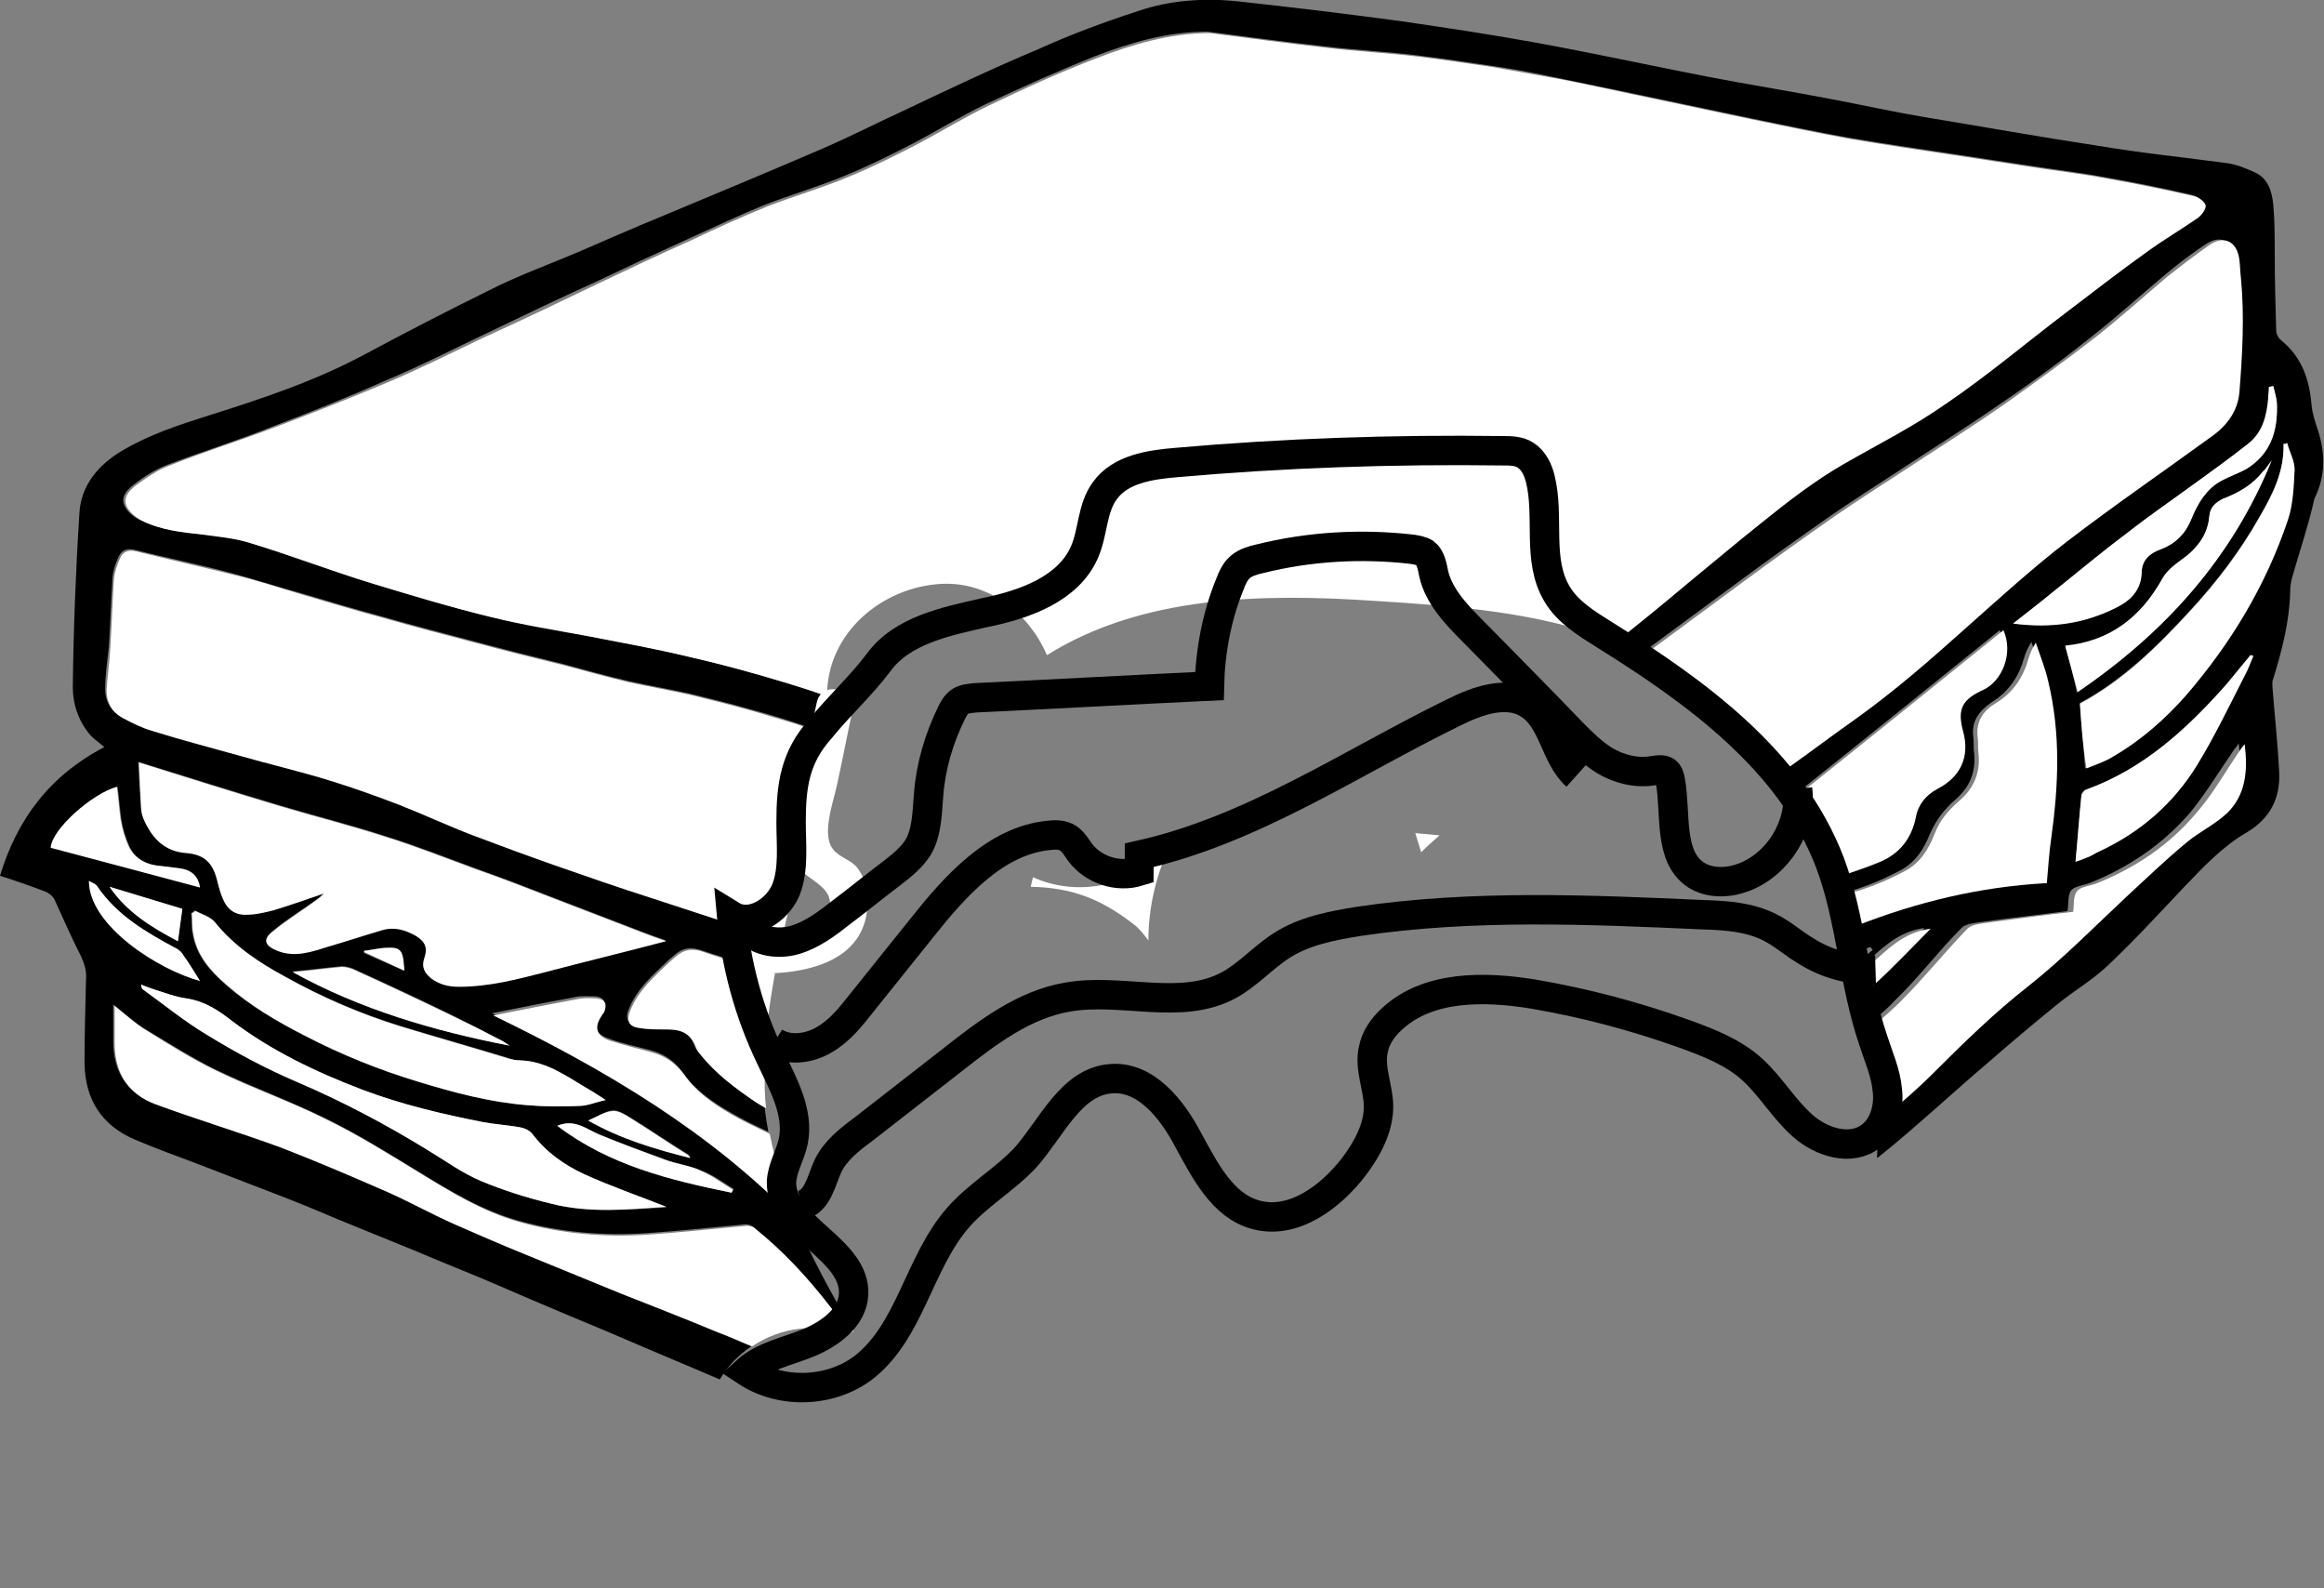 <?xml version="1.0" encoding="utf-8"?>
<!-- Generator: Adobe Illustrator 19.0.1, SVG Export Plug-In . SVG Version: 6.00 Build 0)  -->
<svg version="1.1" xmlns="http://www.w3.org/2000/svg" xmlns:xlink="http://www.w3.org/1999/xlink" x="0px" y="0px"
	 viewBox="0 0 316.1 216" style="enable-background:new 0 0 316.1 216;" xml:space="preserve">
<rect x="0" y="0" width="316.1" height="216" fill="#808080" stroke="none"/>
<style type="text/css">
	.st0{display:none;}
	.st1{display:inline;}
	.st2{fill:#FFFFFF;}
	.st3{fill:none;stroke:#000000;stroke-width:4;stroke-miterlimit:10;}
	.st4{display:inline;fill:none;stroke:#000000;stroke-width:4;stroke-miterlimit:10;}
</style>
<g id="Layer_1_copy" class="st0">
	<g id="X7ZSNy.tif_1_" class="st1">
		<g>
			<path d="M0,119.1c2.3-7.7,6.7-13.6,14.1-17.7c-0.7-0.5-1.3-0.9-1.8-1.5c-1.7-1.9-2.6-4.3-2.5-6.7c0.1-7.9,0.4-15.7,0.9-23.6
				c0.2-3.8,2.6-6.6,5.8-8.5c3.7-2.2,7.8-3.6,11.8-4.8c7.2-2.3,14.4-4.6,21.2-8.3c5.6-3,11.2-5.9,16.9-8.7c4-1.9,8.1-3.4,12.1-5.2
				c3.9-1.6,7.8-3.3,11.7-5c7.2-3,14.5-6,21.6-9.1c3.7-1.6,7.3-3.4,10.9-5.1c6.1-2.8,12.2-5.7,18.4-8.4c4.5-1.9,9-3.6,13.6-5.2
				c4.4-1.5,9.1-1.8,13.7-1.3c7.4,0.8,14.8,1.7,22.2,2.7c6.1,0.8,12.1,1.8,18.2,2.9c7.8,1.4,15.5,3.1,23.2,4.6
				c5.7,1.1,11.4,2.1,17.1,3.1c4.1,0.8,8.2,1.6,12.4,2.4c7.9,1.4,15.7,2.7,23.6,3.9c5.9,0.9,11.9,1.5,17.8,2.4
				c1.2,0.2,2.4,0.7,3.6,1.2c1.9,0.8,2.4,2.6,2.6,4.4c0.2,2.3,0.2,4.6,0.2,6.9c0.1,3.4,0.1,6.9,0.2,10.3c0,0.5,0.4,1,0.7,1.3
				c2.8,2.2,3.8,5.3,4.1,8.7c0.1,1.2,0.5,2.4,0.9,3.6c1,3.1,1,6.2,0.3,9.2c-0.8,3.6-2,7.1-3,10.6c-0.2,0.7-0.2,1.4-0.3,2.1
				c-0.2,4.1-1.1,8-2.3,11.8c-0.1,0.4-0.1,0.9-0.1,1.3c0.3,3.8,0.7,7.5,0.9,11.3c0.2,3.6-1.3,6.4-4.4,8.3c-3.3,1.9-5.9,4.7-8.5,7.4
				c-3.4,3.6-6.8,7.3-10.4,10.7c-2.1,2-4.6,3.4-6.9,5.3c-3.2,2.6-6.4,5.3-9.5,8c-4.7,4.1-9.3,8.3-14.1,12.2c-3.2,2.6-6.7,5-10.2,7.3
				c-7.1,4.9-14.4,9.6-21.3,14.7c-5.1,3.8-9.9,8.1-14.9,12.1c-5.2,4.2-10.3,8.6-15.5,12.7c-3,2.3-6.2,4.3-9.3,6.4
				c-2.2,1.5-4.4,3-6.7,4.4c-2.4,1.4-4.9,2-7.6,1.1c-5-1.6-9.9-3.3-14.9-5c-4-1.4-8-2.8-12-4.2c-4.7-1.8-9.4-3.6-14.1-5.4
				c-3.6-1.4-7.3-2.8-10.9-4.3c-4.9-2-9.7-4-14.5-6c-3.3-1.4-6.7-2.8-10-4.2c-4.2-1.8-8.5-3.6-12.7-5.4c-3.3-1.4-6.6-2.8-10-4.2
				c-3.5-1.5-6.9-2.9-10.4-4.4c-2.5-1-5-2.1-7.5-3.1c-2.9-1.2-5.7-2.4-8.6-3.5c-2.9-1.2-5.7-2.3-8.6-3.5c-3.6-1.4-7.3-2.8-10.9-4.2
				c-2.7-1-5.3-2-8-3.1c-4.5-1.9-6.9-5.4-6.9-10.3c-0.1-3.8,0.1-7.7,0.2-11.5c0-1.2-0.2-2.2-0.7-3.2c-1.3-2.5-2.3-5.2-3.6-7.7
				c-0.2-0.4-0.7-0.8-1.1-1C4.2,120.6,2.2,119.9,0,119.1z M164.5,4.5c-5.4,0-10.5,1.5-15.4,3.4c-5,1.9-10,4.2-14.8,6.5
				c-3.3,1.6-6.4,3.5-9.6,5.2c-3.1,1.6-6.3,3.2-9.5,4.5c-3.6,1.5-7.4,2.6-11,4c-3.4,1.4-6.8,2.9-10.1,4.5c-4.3,1.9-8.5,3.9-12.7,5.9
				c-5.2,2.5-10.4,5-15.7,7.4c-4.2,2-8.4,4.1-12.6,5.9C48,54,42.7,56.1,37.4,58.1c-4.7,1.8-9.6,3.3-14.3,5.2
				c-1.7,0.6-3.2,1.7-4.6,2.7c-0.9,0.7-1.9,1.7-1.2,3c0.4,0.7,1.2,1.4,2,1.8c2.6,1.3,5.4,1.6,8.2,1.9c2.2,0.3,4.5,0.5,6.7,1.2
				c5.6,1.7,11,3.8,16.6,5.5c5.3,1.6,10.6,3.2,15.9,4.5c4.4,1.1,8.8,1.8,13.2,2.6c4.6,0.9,9.1,1.7,13.7,2.8c4.4,1,8.8,2.2,13.1,3.5
				c3.4,1,6.7,2.2,10,3.3c2.1,0.7,4.2,1.5,6.3,2.2c4.3,1.5,8.7,2.9,13,4.3c3.8,1.2,7.6,2.3,11.4,3.5c3.1,1,6.3,1.8,9.3,3.1
				c4,1.8,8.2,3.1,12.6,3.4c5.4,0.4,10.6-0.1,15.6-2.1c4.5-1.8,8.8-4.1,12.8-6.9c3.8-2.6,7.6-5.3,11.3-8.1c3.7-2.7,7.2-5.5,10.8-8.4
				c3.3-2.6,6.6-5.3,9.8-8c3.3-2.7,6.6-5.5,10-8.2c3.6-2.9,7.2-5.7,11.2-8c4.7-2.7,9.5-5.1,13.9-8.2c5.6-3.8,10.8-8.2,16.2-12.3
				c3.7-2.8,7.4-5.7,11.2-8.4c2.2-1.6,4.6-3,6.9-4.6c0.5-0.4,1.1-1.2,1-1.7c-0.1-0.5-0.9-1.1-1.4-1.3c-3.9-0.9-7.9-1.7-11.8-2.4
				c-3.7-0.7-7.4-1.1-11.1-1.7c-3.3-0.5-6.6-1-9.8-1.5c-4.7-0.7-9.4-1.4-14.1-2.2c-4.4-0.8-8.7-1.7-13.1-2.6
				c-5.7-1.2-11.4-2.4-17.1-3.6c-3.4-0.7-6.8-1.5-10.2-2.1c-2.8-0.5-5.6-1-8.4-1.5c-3.3-0.5-6.7-1-10-1.4c-4.1-0.5-8.3-0.7-12.4-1.2
				C175.1,5.8,169.8,5.1,164.5,4.5z M185.7,148.9c1.7-1.3,3.2-2.4,4.6-3.6c5.2-4.1,10.5-8.2,15.7-12.4c4.2-3.4,8.3-7.1,12.6-10.4
				c5.5-4.3,11.2-8.4,16.8-12.5c5.6-4.1,11.3-8.2,17-12.3c5.3-3.8,10.1-8,14.9-12.3c4.5-4,9-8.1,13.8-11.8
				c6.4-4.9,13.1-9.5,19.7-14.3c2.1-1.5,3.5-3.5,3.7-6c0.5-5.2,0.8-10.4,0.3-15.6c-0.1-0.8-0.1-1.6-0.2-2.4c-0.3-2.6-2.1-3.5-4.2-2
				c-2,1.4-3.8,2.8-5.7,4.3c-3.2,2.7-6.3,5.5-9.6,8.1c-4.1,3.2-8.3,6.2-12.5,9.2c-4.6,3.2-9.4,6.2-14.1,9.3
				c-2.9,1.9-5.9,3.8-8.8,5.8c-4.3,3-8.5,6-12.7,9.1c-4.2,3.1-8.4,6.2-12.6,9.3c-4.1,3-8.2,6.1-12.3,9.1c-3.7,2.7-7.5,5.5-11.3,8.1
				c-3.9,2.7-7.8,5.4-11.8,8.1c-1.9,1.2-3.7,2.4-4.5,4.7c-0.3,1.1-1,2-1.6,3.3c-0.3-0.6-0.4-0.8-0.4-1.1c-0.9-3.1-1.4-3.4-4.6-3.2
				c-1.7,0.1-3.5,0.7-5.1,0.4c-5.1-1-10.2-2.4-15.3-3.6c-4.5-1.1-9-2.3-13.5-3.5c-3.4-0.9-6.8-1.9-10.1-3.1c-2.3-0.8-4.5-2-6.8-2.9
				c-2.2-0.8-4.4-1.4-6.6-2.2c-3.4-1.2-6.8-2.4-10.2-3.6c-2.6-0.9-5.2-1.6-7.8-2.4c-2.8-0.8-5.7-1.5-8.5-2.2
				c-2.7-0.6-5.5-1.1-8.3-1.7c-2.9-0.7-5.8-1.5-8.8-2.3c-4.1-1-8.1-2-12.2-3.1c-4.2-1.1-8.4-2.2-12.6-3.4c-3.7-1-7.4-2.1-11.1-3.2
				c-3-0.9-6-1.9-9-2.6c-4.4-1.1-8.9-2.1-13.3-3.2c-1.1-0.3-1.9,0-2.3,1c-0.4,0.9-0.7,1.8-0.8,2.7c-0.2,3.1-0.3,6.3-0.5,9.5
				c-0.1,1.9-0.4,3.8-0.5,5.7c0,1.6,0.7,2.9,2.1,3.7c1.3,0.7,2.7,1.4,4.1,1.8c3.8,1.2,7.7,2.2,11.6,3.3c4.2,1.2,8.5,2.2,12.7,3.5
				c3.2,1,6.3,2.1,9.4,3.3c3.3,1.3,6.5,2.8,9.9,4.1c3.7,1.4,7.5,2.8,11.2,4.1c4.3,1.5,8.6,3,13,4.4c3.7,1.2,7.3,2.4,11,3.6
				c3.5,1.1,6.9,2.3,10.4,3.5c3,1,6,2.1,9,3.2c3.9,1.4,7.7,2.9,11.5,4.3c2.9,1.1,5.7,2.2,8.6,3.1c3,1,6.1,1.8,9.2,2.6
				c3.2,0.8,6.5,1.2,9.7,2.2c6,1.9,11.9,4.1,17.8,6.1c1,0.3,2,0.4,2.7-0.5c1.2-1.7,2.6-3.4,3.4-5.3c0.8-1.7,1.5-3.7,1.4-5.5
				c-0.2-3.6-0.1-7,0.9-10.5c0.4-1.3,0.9-2.5,1.3-3.7C185.5,133,185.6,140.8,185.7,148.9z M15.5,136.6c0,1.8,0,3.4,0,5
				c0,4.1,1.8,7,5.6,8.4c5.7,2.1,11.4,3.8,17.1,5.9c4.9,1.9,9.8,4,14.6,6.1c2.9,1.3,5.8,2.9,8.7,4.2c3.2,1.4,6.4,2.8,9.6,4.1
				c4.4,1.8,8.8,3.6,13.2,5.4c4.3,1.7,8.7,3.4,13,5.2c5.6,2.3,11.1,4.8,16.6,7.2c4.7,2.1,9.4,4.1,14.1,6.2c4.3,1.9,8.8,3.6,13.4,4.7
				c2.2,0.5,4.4,1.1,6.5,2c5.6,2.2,11.1,4.6,16.7,6.9c2.2,0.9,4.6,1.4,7,1.1c2.6-0.3,4.7-1.4,5.8-4c1-2.4,0.9-4.9,0.5-7.3
				c-0.8-4.7,0.3-8.9,2.4-13.4c0,7.7,0,15.1,0,22.7c1.8-1.2,3.3-2.3,4.9-3.3c6.1-3.8,11.4-8.4,17-12.8c4.3-3.4,8.6-6.8,13-10
				c5.3-3.8,10.7-7.5,16.1-11.2c6.2-4.3,12.3-8.8,18.6-13c4.7-3.2,9.1-6.7,13.1-10.7c4.1-4.1,8.3-8.2,12.9-11.8
				c4.8-3.8,9.1-8.2,13.6-12.4c2.6-2.4,5.2-4.9,8-7.2c1.7-1.4,3.8-2.4,5.4-3.9c2.7-2.5,3-5.8,2.5-9.5c-0.3,0.4-0.5,0.6-0.6,0.8
				c-2,2.9-3.7,6-6,8.6c-3.7,4.4-8.4,7.5-13.7,9.6c-0.9,0.3-2,0.4-2.5,1c-0.5,0.6-0.4,1.8-0.5,2.8c-3.7,0.4-7.4,0.9-11.1,1.4
				c-1.1,0.2-2.6,0.2-3.3,0.9c-3.1,3.2-5.9,6.7-9,9.8c-3.9,3.8-8.3,6.9-13.7,8.3c-1.2,0.3-2.3,0.7-3.2,1.8c-2.1,2.5-4.3,4.9-6.5,7.3
				c-1,1-2.3,1.8-3,3c-2,3.7-4.3,7.1-6.9,10.3c-2,2.5-4.3,4.8-7.3,6.2c-7.3,3.3-15.1,4.5-22.9,5.6c-4.4,0.6-8.8,1.4-13.1,2.6
				c-4.8,1.3-9.4,3.2-14.1,4.7c-5.4,1.8-10.9,1.9-16.5,1.1c-3.3-0.5-6.5-1.4-9.6-2.4c-4-1.3-7.9-2.8-11.8-4.3
				c-3.4-1.3-6.6-2.8-9.9-4.2c-0.9-0.4-1.6-0.2-2.4,0.5c-1.1,1-2.3,1.8-3.5,2.7c-0.5-0.5-0.9-1-1.2-1.4c-3.1-4-6.5-7.7-10.4-10.8
				c-0.2-0.2-0.7-0.3-1-0.3c-4.5,0.4-9,0.9-13.4,1.2c-5.9,0.4-11.8-0.1-17.5-1.7c-5-1.4-9.4-4.1-13.8-6.8c-4.1-2.5-8.1-5-12.4-7.1
				c-4.9-2.5-10.2-4.3-15.1-6.7c-3.3-1.6-6.5-3.6-9.7-5.6C18.2,138.9,17,137.8,15.5,136.6z M199.8,152.1c0.2,0.6,0.2,1.1,0.4,1.5
				c0.6,1.8,1.9,2.8,3.3,2.4c2.1-0.6,3.7-1.8,4.3-4c0.3-1.1,0.4-2.3,0.8-3.4c0.3-1.1,0.6-2.2,1.2-3.2c1.4-2.4,3.8-2.7,5.6-0.8
				c0.7,0.8,1.4,0.7,2.1,0.2c1.6-1.1,3.3-2.2,4.7-3.5c2.8-2.7,5.3-5.7,6-9.8c0.5-2.8-0.4-5.1-2.5-7c-0.5-0.5-1.1-0.6-1.7,0
				c-1,0.9-2,1.6-3.1,2.4c-3.4,2.4-6.9,4.7-10.2,7.2c-3.4,2.6-6.6,5.4-9.9,8c-4.8,3.8-9.6,7.6-14.5,11.3c-2.6,1.9-5.5,3-8.7,2
				c-4.2-1.3-8.3-2.7-12.5-4c-4-1.2-8-2.4-12-3.5c-1.9-0.5-3.9-1-5.9-1.4c-1.9-0.4-3.7-0.8-5.7-1.3c-0.2,2,0.1,3.9,0.9,5.6
				c1.9,4.2,5.3,7,9.6,8.5c1.2,0.4,2.9,0.6,3.9,0c2.1-1.3,3.7-0.8,5.4,0.4c2,1.5,4,1.2,6.2,0.3c2.3-0.9,4.6-1.3,6.9,0
				c1.7,1,3.2,2.1,4.9,3c2,1,4.1,1.8,6.4,1.6c1.3-0.1,2.1-0.6,2.6-1.8c0.3-0.7,0.5-1.4,1-1.9c0.8-0.9,1.9-1,3.1-0.8
				c2.9,0.6,4.1,0,5.4-2.6C198.4,155.9,199,154.1,199.8,152.1z M18.9,103.7c0.1,2.1,0.2,4.3,0.4,6.4c0.1,0.9,0.5,1.8,1,2.6
				c1.1,1.9,2.7,3.1,5,3.3c2.7,0.3,3.8,1.4,4.4,4c0.2,0.7,0.4,1.5,0.7,2.2c0.6,1.5,1.6,2.3,3.3,2.2c1.2-0.1,2.4-0.3,3.6-0.6
				c2.3-0.7,4.6-1.5,6.9-2.3c-0.2,0.3-0.6,0.6-0.9,0.8c-2,1.4-4.2,2.8-6.1,4.4c-1.4,1.1-1,1.9,0.6,2.6c2.5,1,4.8,0.1,7.1-0.6
				c2.4-0.7,4.8-1.5,7.2-2.2c1.6-0.5,3.2,0,4.6,0.8c1.3,0.8,1.6,1.6,1.1,3.1c-0.4,1.2,0.1,2,1,2.7c1.1,0.8,2.3,1.1,3.7,1.1
				c4,0,7.9-1,11.8-2c5.3-1.4,10.7-2.8,16.4-4.2c-1.3-0.5-2.3-0.8-3.3-1.2c-3.9-1.5-7.8-3-11.7-4.5c-3.6-1.4-7.3-2.8-10.9-4.1
				c-4.1-1.5-8.2-3-12.3-4.4c-4.7-1.5-9.4-2.7-14.1-4.1C31.9,107.7,25.6,105.7,18.9,103.7z M67.1,137.9c18,8.8,34.8,18.9,47.2,34.8
				c8.8-5.6,15.7-9.3,32-13.1c-3.2-2.1-6-4.6-7.8-8c-0.5,0.2-1,0.3-1.3,0.6c-1.8,1.3-3.7,1.3-5.6,0.3c-2.4-1.2-4.5-0.8-6.5,0.9
				c-2.5,2.2-5.3,3.3-8.6,2.1c-1.9-0.7-3.7-0.7-5.5-0.2c-1.4,0.4-2.9,0.5-4.3-0.2c-2.4-1.2-4.9-2.3-7.3-3.7c-2.4-1.4-4.7-3-6.3-5.3
				c-1.2-1.6-2.6-2.6-4.5-3.1c-1.9-0.5-3.8-1-5.7-1.6c-1.8-0.6-2.1-1.8-1.1-3.3c0.1-0.2,0.3-0.4,0.4-0.6c0.4-1.1,0.1-1.7-1-1.8
				c-0.9-0.1-1.9-0.1-2.8,0.1C74.7,136.4,71,137.1,67.1,137.9z M139.9,144.8c-4.1-1.5-8-2.9-11.8-4.3c-3.6-1.4-7.3-2.8-10.9-4.1
				c-3.4-1.2-6.9-2.4-10.4-3.5c-3.7-1.2-7.4-2.1-11.1-3.3c-1.6-0.6-2.8-0.4-4,0.7c-0.2,0.2-0.5,0.4-0.7,0.6c-2.1,2-4.3,3.9-5.4,6.7
				c-0.5,1.3-0.2,2.1,1.2,2.3c1.1,0.2,2.3,0.2,3.5,0.2c1.9,0,3.4,0.2,4.3,2.5c0.1,0.3,0.3,0.6,0.5,0.8c2.1,2.7,4.8,4.7,7.6,6.6
				c2.5,1.7,5.1,2.6,8.2,1.3c1.8-0.7,3.7-0.6,5.4,0.5c1.9,1.2,4,1.6,5.9,0.2c1.2-0.9,2.2-2,3.3-3c1.4-1.3,3-1.4,4.6-0.3
				c1.1,0.8,2.3,1,3.7,0.7C136.5,148.7,138.2,146.9,139.9,144.8z M227.9,139.2c15.3-10.5,31.7-18,50.5-19.2c0.2-2.1,0.3-4.1,0.6-6.1
				c1.1-7.1,1.3-14.2-0.3-21.2c-0.4-1.8-1.1-3.5-1.7-5.3c-0.5,0.8-0.8,1.5-1,2.2c-0.7,2.5-2.1,4.6-4.4,6c-1.7,1-2.8,2.5-2.5,4.7
				c0.1,0.7,0,1.4,0.1,2.1c0.3,2.6-0.6,4.8-2.6,6.5c-1.5,1.3-2.7,2.7-3.4,4.6c-0.8,2-1.9,3.8-3.9,4.9c-3.9,2.1-8.2,3.5-12.6,4.1
				c-0.6,0.1-1.3,0.2-1.8,0.5c-1.5,1.1-3.1,2.3-4.5,3.6c-2.1,1.9-3.7,2.8-5.9,1.4c-0.6-0.4-1.2-0.9-1.7-1.4c-1.1-1.2-2.2-2.5-3.4-4
				C231.5,128.5,231.7,134,227.9,139.2z M230,119.9c1.6,1.5,3.1,3,4.8,4.2c1.5,1.1,2.9,0.9,4.2-0.4c0.6-0.5,1-1.1,1.5-1.7
				c1.3-1.4,2.8-2.1,4.7-1.9c1,0.1,2.1,0,3.1-0.3c2.4-0.7,4.8-1.6,7.1-2.5c2.8-1.1,4.5-3.2,5.1-6.2c0.3-1.7,1.4-3,2.9-3.8
				c3.1-1.6,4.5-4.3,3.5-7.9c-0.8-3-0.1-4.3,2.8-5.6c2.6-1.2,4.2-4.9,2.8-8.1C258.4,97.1,244.3,108.4,230,119.9z M225.1,160.9
				c-0.1-0.1-0.2-0.2-0.3-0.3c-0.2,0.1-0.5,0.3-0.7,0.4c-5.4,4.1-11.2,7.6-17.9,9.3c-5.7,1.5-11.3,1.5-16.8-0.6
				c-1.3-0.5-2.6-1.2-3.8-1.9c-1.1-0.6-2.3-0.2-2.9,0.8c-0.7,1.1-1.4,2.3-2.4,3.2c-2.8,2.8-6.4,4.1-10.1,4.6
				c-7.3,1.2-14.6,0.5-21.8-1.1c-5.8-1.3-11.6-2.9-17.1-5.4c-1.4-0.6-2.6-0.3-3.8,0.2c-1,0.4-1.9,1-2.9,1.5
				c-0.7,0.4-1.5,0.8-2.4,1.3c0.6,0.3,0.9,0.4,1.2,0.6c3.9,1.5,7.8,2.9,11.7,4.4c5.1,1.9,10.1,3.9,15.4,4.9c5.1,0.9,10.2,1,15.2-0.6
				c4.7-1.5,9.3-3.5,14.1-5c3.3-1,6.6-1.9,10-2.4c7.4-1.1,14.9-1.8,22-4.1c2.6-0.8,5.3-1.7,7.3-3.6
				C221.2,165.3,223.1,163.1,225.1,160.9z M26.6,123.9c-0.2,0.1-0.3,0.3-0.5,0.4c0.1,0.9,0,1.9,0.2,2.8c0.6,3,2.5,5.1,4.6,7
				c3.2,2.8,6.8,4.9,10.5,6.8c5,2.6,10.1,4.7,15.5,6.3c4.9,1.5,9.8,2.8,14.9,3.2c2.3,0.2,4.7,0.2,7,0.1c1.1,0,2.2-0.5,3.6-0.8
				c-0.8-0.5-1.2-0.8-1.7-1.1c-3.2-1.8-6.1-4.2-10-4.3c-0.5,0-0.9-0.1-1.4-0.2c-4.9-1.4-9.9-2.9-14.8-4.4c-5.5-1.7-10.7-4-15.8-6.8
				c-3.5-2-6.8-4.2-9.4-7.3C28.7,124.7,27.5,124.4,26.6,123.9z M90.6,164.1c-3.8-1.5-7.5-2.8-11.2-4.5c-2.8-1.2-5.3-2.9-7.1-5.5
				c-0.3-0.5-1.1-0.8-1.7-0.9c-1.7-0.3-3.4-0.3-5-0.7c-5.5-1.1-11-2.4-16.4-4.4c-6.4-2.4-12.4-5.3-17.8-9.4c-1.9-1.4-3.6-2.7-6-3
				c-1.6-0.2-3.1-0.8-4.7-1.3c-0.5-0.2-1-0.4-1.6-0.6c0,0.4,0.2,0.6,0.3,0.7c2.8,2,5.6,4.3,8.6,6.1c4,2.3,8,4.6,12.2,6.4
				c6.2,2.6,12,5.7,17.7,9.2c2.4,1.5,4.8,3.2,7.4,4.3c3.1,1.3,6.3,2.3,9.6,3.1C80.1,165,85.4,164.5,90.6,164.1z M282.9,95.7
				c0.2,2.9,0.5,5.8,0.7,8.9c1.2-0.5,2.5-0.9,3.6-1.6c3.8-2.2,7.2-5.1,10-8.4c6.1-7.1,10.9-14.9,13.8-23.8c0.7-2.1,0.8-4.5,0.9-6.8
				c0-1.2-0.6-2.4-1-3.6c-0.2,0-0.3,0-0.5,0.1c0.2,3.8-1.5,6.9-3.3,10c-2.6,4.6-5.8,8.8-9.4,12.7C293.4,88,288.7,92.6,282.9,95.7z
				 M243,134.4c-0.5,0.8-0.8,1.5-1.3,2.1c-2.1,2.5-4.2,5.1-6.5,7.4c-4.2,4.2-8.8,7.9-13.9,10.9c-3.3,2-6.8,3.7-10.4,5.2
				c-5,2.2-10.4,3.1-15.9,2.9c-1.2,0-2.6-0.6-3.6-0.2c-1,0.5-1.4,1.9-2.1,3c0,0.1,0,0.2,0,0.3c2.3,1.3,4.7,2.1,7.4,2.2
				c6,0.3,11.4-1.6,16.7-4c5.8-2.6,11.2-6.1,16.1-10.1c4.8-4,9.3-8.2,12.3-13.7C242.8,138.6,243.7,136.8,243,134.4z M177.6,165.8
				c-0.9,0.5-1.8,1.1-2.8,1.5c-3.1,1.2-6.4,1.3-9.7,1.3c-2.4,0-4.9-0.1-7.3-0.3c-5.2-0.4-10.2-1.3-15.2-2.9c-1.7-0.5-3.4-1-5.2-0.2
				c-1.9,0.8-3.9,1.4-6.1,2.2c0.5,0.4,0.6,0.5,0.8,0.6c2.7,1,5.3,2.1,8.1,2.8c3.6,1,7.2,1.8,10.8,2.3c7.4,1.2,14.8,1.5,22.2-0.2
				C176.8,172.2,178.6,169.9,177.6,165.8z M309.2,52.5c-0.2,0-0.3,0.1-0.5,0.1c0,0.5-0.1,1.1-0.1,1.6c-0.2,2.4-0.8,4.7-2.8,6.2
				c-2.4,1.9-4.9,3.7-7.4,5.5c-3,2.2-6.1,4.3-9,6.6c-3.4,2.6-6.8,5.4-10.2,8.1c-1.7,1.3-3.4,2.7-5.3,4.2c5.2,0.6,9.9-0.1,14.3-2.3
				c1.9-1,3.1-2.4,3.2-4.6c0.1-1.8,1.2-2.6,2.6-3.2c2.1-0.8,3.3-2.2,4.2-4.2c0.8-2.1,2-4,4-5.1c1.1-0.6,2.3-1,3.4-1.6
				c3.3-1.9,4.3-5.1,4.2-8.7C309.7,54.2,309.4,53.4,309.2,52.5z M198.5,161.4c1.7-0.3,3.2-0.3,4.5-0.8c3.4-1.2,6.7-2.3,9.9-3.8
				c9.1-4.3,17.5-9.7,24.1-17.4c1.1-1.3,2-2.8,3-4.3c-0.1-0.1-0.2-0.2-0.4-0.3c-4,2.5-8,5-12,7.5c-5,3.2-9.9,6.4-14.8,9.7
				c-1,0.7-2.2,1.4-2.8,2.4c-1.5,2.5-3.4,4.1-6.3,4.4c-1.2,0.1-2.5,0-3.7,0C199.7,159.6,199.2,160.4,198.5,161.4z M306.5,89.2
				c-0.1,0-0.2-0.1-0.3-0.1c-1.1,1.3-2.1,2.7-3.3,4c-5.4,6.1-11.2,11.5-19.1,14.3c-0.3,0.1-0.6,0.5-0.6,0.8c-0.3,3-0.5,5.9-0.8,9
				c0.6-0.2,1.2-0.4,1.6-0.6c0.5-0.2,1-0.6,1.6-0.8c5.6-2.6,10.1-6.5,13.3-11.7c2.4-3.9,4.3-8.1,6.5-12.2
				C305.8,91,306.1,90.1,306.5,89.2z M309,62.6c-0.4,0.5-0.7,1-1.1,1.5c-1.4,1.8-3.3,2.9-5.4,3.7c-1.1,0.4-1.8,1.1-1.9,2.4
				c-0.2,2.3-1.4,3.9-3.1,5.4c-1.2,1-2.6,1.9-3.3,3.1c-2.9,5.3-7.1,8.6-13.2,9.1c0.5,2,1.1,4,1.7,6.3C294.5,86.1,303.7,76,309,62.6z
				 M143.5,163.2c0,0.1,0,0.3,0.1,0.4c0.3,0.1,0.6,0.3,0.9,0.3c3.9,0.8,7.9,1.7,11.8,2.3c4.5,0.7,9.1,1.1,13.7,0.4
				c2-0.3,4.1-0.4,5.8-1.5c-0.9-0.6-1.8-1.1-2.7-1.7c-1.4-1.1-3-1.3-4.6-1c-0.7,0.2-1.5,0.4-2.2,0.6c-2.2,0.5-4.3,0.9-6.5-0.4
				c-0.7-0.4-1.8-0.7-2.6-0.5c-2.1,0.4-4.1,0.2-6-0.8c-0.3-0.2-0.7-0.3-0.9-0.3C148,161.8,145.8,162.5,143.5,163.2z M27.2,120.7
				c-0.3-1.4-1-2.4-2.6-2.5c-0.8-0.1-1.6-0.2-2.4-0.3c-2-0.2-3.7-0.9-4.6-2.7c-0.5-1.2-0.9-2.4-1.1-3.7c-0.3-1.5-0.4-2.9-0.5-4.4
				c-3.3,0.9-8.9,5.7-9,8.3C13.7,117.1,20.5,118.9,27.2,120.7z M39.8,132.2c9.2,5.1,19.2,8,29.5,10.1c-0.3-0.3-0.5-0.5-0.9-0.6
				c-2.1-1.1-4.2-2.2-6.4-3.2c-4.5-2.2-9.1-4.3-13.6-6.4c-0.6-0.3-1.3-0.6-1.9-0.5C44.3,131.7,42.1,132,39.8,132.2z M99.5,162.2
				c0.1-0.2,0.2-0.3,0.3-0.5c-1.5-0.9-2.9-1.9-4.4-2.6c-1.6-0.7-3.3-0.9-4.9-1.5c-3-1.1-6-2.2-8.9-3.4c-1.8-0.7-3.3-2.1-5.7-1.2
				C82.9,158.4,91.2,160.4,99.5,162.2z M262.5,126.3c-3.1,0.4-5,2.1-7.1,3.9c-3.2,2.8-6.5,5.4-9.9,7.9c-1.3,0.9-2.2,2-2.7,3.7
				C251.1,138.6,256.5,132.2,262.5,126.3z M12.1,119.8c0,6.1,9.5,12.1,15.2,13.5c-0.7-1.1-1.4-2.3-2.2-3.4c-0.3-0.4-0.6-0.7-1-1
				c-4.1-2.2-8.1-4.5-10.8-8.5C13,120.3,12.6,120.1,12.1,119.8z M14.9,120.6c2.3,3.5,5.7,5.6,9.2,7.3c0.2-1.5,0.4-2.8,0.6-4.4
				C21.5,122.5,18.2,121.6,14.9,120.6z M80,152.4c4.4,2.5,9,3.9,13.8,5.1c-0.1-0.2-0.1-0.4-0.3-0.4c-2.6-1.7-5.1-3.4-7.8-5
				c-0.8-0.5-1.7-1-2.5-1C82.2,151.2,81.2,151.9,80,152.4z M244.7,138c3.7-3,7.2-5.8,10.7-8.7c-0.1-0.1-0.2-0.2-0.3-0.4
				c-0.3,0.1-0.7,0.1-0.9,0.3c-2.8,1.3-5.7,2.7-8.5,4c-0.8,0.4-1.2,0.8-1,1.8C244.8,135.8,244.7,136.7,244.7,138z M49.6,129.3
				c0,0.1,0,0.2,0,0.3c1.8,0.8,3.5,1.6,5.4,2.5c0-0.6-0.1-1-0.1-1.3c-0.2-1.5-0.7-2-2.2-1.8C51.6,128.9,50.6,129.1,49.6,129.3z
				 M209.6,150.5c0.1,0.1,0.2,0.2,0.4,0.3c1.6-1,3.1-2.1,4.8-3.2c-0.5-0.2-0.8-0.3-1.1-0.5c-0.9-0.8-1.7-0.7-2.3,0.3
				C210.7,148.3,210.2,149.4,209.6,150.5z"/>
			<path class="st2" d="M164.5,4.5c5.3,0.7,10.6,1.4,15.9,2c4.1,0.5,8.3,0.7,12.4,1.2c3.3,0.4,6.7,0.9,10,1.4
				c2.8,0.4,5.6,0.9,8.4,1.5c3.4,0.7,6.8,1.4,10.2,2.1c5.7,1.2,11.4,2.4,17.1,3.6c4.4,0.9,8.7,1.8,13.1,2.6
				c4.7,0.8,9.4,1.5,14.1,2.2c3.3,0.5,6.6,1,9.8,1.5c3.7,0.6,7.4,1,11.1,1.7c4,0.7,7.9,1.5,11.8,2.4c0.6,0.1,1.4,0.8,1.4,1.3
				c0.1,0.5-0.5,1.3-1,1.7c-2.3,1.6-4.7,3-6.9,4.6c-3.8,2.7-7.5,5.6-11.2,8.4c-5.4,4.1-10.6,8.4-16.2,12.3c-4.4,3-9.3,5.5-13.9,8.2
				c-4,2.3-7.7,5.1-11.2,8c-3.3,2.7-6.6,5.5-10,8.2c-3.3,2.7-6.5,5.4-9.8,8c-3.6,2.8-7.1,5.6-10.8,8.4c-3.7,2.8-7.5,5.5-11.3,8.1
				c-4,2.8-8.3,5.1-12.8,6.9c-5,1.9-10.3,2.5-15.6,2.1c-4.4-0.4-8.5-1.6-12.6-3.4c-3-1.3-6.2-2.1-9.3-3.1c-3.8-1.2-7.6-2.3-11.4-3.5
				c-4.3-1.4-8.7-2.9-13-4.3c-2.1-0.7-4.2-1.5-6.3-2.2c-3.3-1.1-6.7-2.3-10-3.3c-4.3-1.3-8.7-2.5-13.1-3.5
				c-4.5-1.1-9.1-1.9-13.7-2.8c-4.4-0.9-8.9-1.6-13.2-2.6c-5.4-1.3-10.7-2.9-15.9-4.5c-5.6-1.7-11-3.8-16.6-5.5
				c-2.1-0.7-4.4-0.9-6.7-1.2c-2.8-0.3-5.6-0.6-8.2-1.9c-0.8-0.4-1.6-1-2-1.8c-0.7-1.3,0.3-2.3,1.2-3c1.4-1.1,3-2.1,4.6-2.7
				c4.7-1.8,9.6-3.3,14.3-5.2c5.3-2,10.5-4.1,15.7-6.4c4.3-1.8,8.4-3.9,12.6-5.9c5.2-2.5,10.4-5,15.7-7.4c4.2-2,8.5-4,12.7-5.9
				c3.3-1.5,6.7-3.1,10.1-4.5c3.6-1.4,7.4-2.5,11-4c3.2-1.3,6.4-2.9,9.5-4.5c3.2-1.7,6.3-3.6,9.6-5.2c4.9-2.3,9.8-4.5,14.8-6.5
				C154.1,5.9,159.1,4.5,164.5,4.5z"/>
			<path class="st2" d="M185.7,148.9c-0.1-8.1-0.3-15.8-0.4-23.6c-0.4,1.2-0.9,2.5-1.3,3.7c-1,3.4-1.2,6.9-0.9,10.5
				c0.1,1.8-0.6,3.8-1.4,5.5c-0.9,1.9-2.2,3.6-3.4,5.3c-0.7,0.9-1.7,0.8-2.7,0.5c-5.9-2.1-11.8-4.2-17.8-6.1c-3.1-1-6.5-1.4-9.7-2.2
				c-3.1-0.8-6.2-1.6-9.2-2.6c-2.9-0.9-5.8-2-8.6-3.1c-3.9-1.4-7.7-2.9-11.5-4.3c-3-1.1-6-2.2-9-3.2c-3.4-1.2-6.9-2.3-10.4-3.5
				c-3.7-1.2-7.3-2.4-11-3.6c-4.3-1.4-8.7-2.9-13-4.4c-3.8-1.3-7.5-2.6-11.2-4.1c-3.3-1.3-6.5-2.8-9.9-4.1c-3.1-1.2-6.2-2.4-9.4-3.3
				c-4.2-1.3-8.5-2.4-12.7-3.5c-3.9-1.1-7.8-2.1-11.6-3.3c-1.4-0.4-2.8-1.1-4.1-1.8c-1.4-0.8-2.1-2.1-2.1-3.7c0-1.9,0.3-3.8,0.5-5.7
				c0.2-3.2,0.3-6.3,0.5-9.5c0.1-0.9,0.4-1.9,0.8-2.7c0.4-1,1.2-1.3,2.3-1c4.4,1.1,8.9,2,13.3,3.2c3,0.8,6,1.8,9,2.6
				c3.7,1.1,7.4,2.2,11.1,3.2c4.2,1.2,8.4,2.3,12.6,3.4c4.1,1.1,8.1,2.1,12.2,3.1c2.9,0.8,5.8,1.6,8.8,2.3c2.7,0.6,5.5,1.1,8.3,1.7
				c2.9,0.7,5.7,1.4,8.5,2.2c2.6,0.7,5.2,1.5,7.8,2.4c3.4,1.1,6.8,2.4,10.2,3.6c2.2,0.7,4.4,1.3,6.6,2.2c2.3,0.9,4.5,2.1,6.8,2.9
				c3.3,1.1,6.7,2.1,10.1,3.1c4.5,1.2,9,2.4,13.5,3.5c5.1,1.3,10.2,2.6,15.3,3.6c1.6,0.3,3.4-0.2,5.1-0.4c3.2-0.3,3.7,0,4.6,3.2
				c0.1,0.2,0.2,0.5,0.4,1.1c0.7-1.3,1.3-2.2,1.6-3.3c0.8-2.3,2.6-3.4,4.5-4.7c4-2.6,7.9-5.3,11.8-8.1c3.8-2.7,7.6-5.4,11.3-8.1
				c4.1-3,8.2-6.1,12.3-9.1c4.2-3.1,8.4-6.2,12.6-9.3c4.2-3.1,8.4-6.1,12.7-9.1c2.9-2,5.9-3.9,8.8-5.8c4.7-3.1,9.5-6.1,14.1-9.3
				c4.3-2.9,8.5-6,12.5-9.2c3.3-2.6,6.4-5.4,9.6-8.1c1.8-1.5,3.7-3,5.7-4.3c2.1-1.5,3.8-0.6,4.2,2c0.1,0.8,0.1,1.6,0.2,2.4
				c0.5,5.2,0.2,10.4-0.3,15.6c-0.2,2.5-1.6,4.5-3.7,6c-6.6,4.7-13.3,9.3-19.7,14.3c-4.8,3.7-9.3,7.8-13.8,11.8
				c-4.8,4.3-9.6,8.6-14.9,12.3c-5.7,4.1-11.3,8.2-17,12.3c-5.6,4.1-11.3,8.2-16.8,12.5c-4.3,3.3-8.3,7-12.6,10.4
				c-5.2,4.2-10.4,8.3-15.7,12.4C188.9,146.5,187.4,147.6,185.7,148.9z"/>
			<path class="st2" d="M15.5,136.6c1.5,1.2,2.7,2.3,4.1,3.2c3.2,1.9,6.3,3.9,9.7,5.6c5,2.4,10.2,4.3,15.1,6.7
				c4.3,2.1,8.3,4.6,12.4,7.1c4.4,2.7,8.8,5.4,13.8,6.8c5.7,1.6,11.6,2.1,17.5,1.7c4.5-0.3,9-0.8,13.4-1.2c0.3,0,0.7,0.1,1,0.3
				c3.9,3.2,7.4,6.8,10.4,10.8c0.4,0.5,0.8,0.9,1.2,1.4c1.2-0.9,2.4-1.7,3.5-2.7c0.8-0.7,1.4-0.9,2.4-0.5c3.3,1.4,6.6,2.9,9.9,4.2
				c3.9,1.5,7.8,3,11.8,4.3c3.1,1,6.4,1.9,9.6,2.4c5.5,0.9,11.1,0.8,16.5-1.1c4.7-1.6,9.3-3.4,14.1-4.7c4.3-1.2,8.7-1.9,13.1-2.6
				c7.8-1.1,15.6-2.2,22.9-5.6c3-1.4,5.2-3.7,7.3-6.2c2.6-3.2,4.9-6.6,6.9-10.3c0.6-1.2,2-2,3-3c2.2-2.4,4.4-4.8,6.5-7.3
				c0.9-1.1,2-1.4,3.2-1.8c5.4-1.4,9.8-4.5,13.7-8.3c3.2-3.1,5.9-6.7,9-9.8c0.7-0.7,2.2-0.7,3.3-0.9c3.7-0.5,7.4-0.9,11.1-1.4
				c0.2-1,0-2.1,0.5-2.8c0.5-0.6,1.7-0.7,2.5-1c5.3-2.1,10-5.3,13.7-9.6c2.2-2.7,4-5.7,6-8.6c0.2-0.2,0.3-0.4,0.6-0.8
				c0.5,3.7,0.1,7-2.5,9.5c-1.6,1.5-3.7,2.5-5.4,3.9c-2.7,2.3-5.3,4.8-8,7.2c-4.5,4.1-8.8,8.6-13.6,12.4c-4.6,3.7-8.8,7.7-12.9,11.8
				c-4,4-8.4,7.5-13.1,10.7c-6.3,4.2-12.4,8.7-18.6,13c-5.3,3.7-10.8,7.4-16.1,11.2c-4.4,3.2-8.7,6.6-13,10c-5.6,4.4-11,9-17,12.8
				c-1.6,1-3.1,2.1-4.9,3.3c0-7.6,0-15,0-22.7c-2.1,4.5-3.2,8.8-2.4,13.4c0.4,2.4,0.6,4.9-0.5,7.3c-1.1,2.6-3.2,3.7-5.8,4
				c-2.4,0.3-4.8-0.2-7-1.1c-5.6-2.3-11.1-4.7-16.7-6.9c-2.1-0.8-4.3-1.5-6.5-2c-4.6-1.1-9.1-2.7-13.4-4.7
				c-4.7-2.1-9.4-4.2-14.1-6.2c-5.5-2.4-11-4.9-16.6-7.2c-4.3-1.8-8.7-3.4-13-5.2c-4.4-1.8-8.8-3.6-13.2-5.4
				c-3.2-1.3-6.4-2.6-9.6-4.1c-2.9-1.3-5.7-2.9-8.7-4.2c-4.8-2.1-9.7-4.3-14.6-6.1c-5.6-2.1-11.4-3.9-17.1-5.9
				c-3.8-1.4-5.6-4.3-5.6-8.4C15.5,140,15.5,138.4,15.5,136.6z"/>
			<path class="st2" d="M199.8,152.1c-0.8,2-1.4,3.8-2.2,5.5c-1.3,2.6-2.5,3.2-5.4,2.6c-1.2-0.2-2.3-0.1-3.1,0.8
				c-0.5,0.5-0.7,1.2-1,1.9c-0.5,1.2-1.3,1.7-2.6,1.8c-2.3,0.2-4.4-0.6-6.4-1.6c-1.7-0.9-3.3-2-4.9-3c-2.3-1.3-4.6-1-6.9,0
				c-2.1,0.9-4.1,1.2-6.2-0.3c-1.6-1.2-3.3-1.7-5.4-0.4c-1,0.6-2.7,0.4-3.9,0c-4.3-1.5-7.6-4.2-9.6-8.5c-0.8-1.7-1-3.6-0.9-5.6
				c1.9,0.4,3.8,0.8,5.7,1.3c2,0.5,3.9,0.9,5.9,1.4c4,1.1,8,2.3,12,3.5c4.2,1.3,8.3,2.8,12.5,4c3.2,1,6.2-0.1,8.7-2
				c4.9-3.7,9.7-7.5,14.5-11.3c3.3-2.6,6.5-5.5,9.9-8c3.3-2.5,6.8-4.8,10.2-7.2c1.1-0.8,2.1-1.5,3.1-2.4c0.6-0.6,1.2-0.5,1.7,0
				c2,1.9,3,4.2,2.5,7c-0.7,4-3.1,7.1-6,9.8c-1.4,1.3-3.1,2.4-4.7,3.5c-0.7,0.5-1.4,0.5-2.1-0.2c-1.8-1.9-4.2-1.6-5.6,0.8
				c-0.6,1-0.9,2.1-1.2,3.2c-0.3,1.1-0.5,2.3-0.8,3.4c-0.6,2.2-2.2,3.4-4.3,4c-1.5,0.4-2.7-0.5-3.3-2.4
				C200.1,153.2,200,152.7,199.8,152.1z"/>
			<path class="st2" d="M18.9,103.7c6.7,2.1,13,4.1,19.4,6c4.7,1.4,9.5,2.6,14.1,4.1c4.2,1.3,8.2,2.9,12.3,4.4
				c3.7,1.3,7.3,2.7,10.9,4.1c3.9,1.5,7.8,3,11.7,4.5c1,0.4,1.9,0.7,3.3,1.2c-5.7,1.5-11.1,2.8-16.4,4.2c-3.9,1-7.7,2-11.8,2
				c-1.4,0-2.6-0.3-3.7-1.1c-0.9-0.7-1.4-1.5-1-2.7c0.5-1.4,0.2-2.3-1.1-3.1c-1.4-0.8-2.9-1.3-4.6-0.8c-2.4,0.7-4.8,1.5-7.2,2.2
				c-2.3,0.7-4.6,1.6-7.1,0.6c-1.7-0.7-2-1.5-0.6-2.6c1.9-1.6,4.1-2.9,6.1-4.4c0.3-0.2,0.6-0.5,0.9-0.8c-2.3,0.8-4.6,1.6-6.9,2.3
				c-1.2,0.3-2.4,0.6-3.6,0.6c-1.6,0.1-2.7-0.7-3.3-2.2c-0.3-0.7-0.5-1.4-0.7-2.2c-0.6-2.6-1.7-3.8-4.4-4c-2.3-0.2-3.9-1.4-5-3.3
				c-0.5-0.8-0.9-1.7-1-2.6C19.1,107.9,19,105.7,18.9,103.7z"/>
			<path class="st2" d="M67.1,137.9c3.9-0.8,7.6-1.5,11.3-2.2c0.9-0.2,1.9-0.1,2.8-0.1c1.1,0.1,1.5,0.8,1,1.8
				c-0.1,0.2-0.3,0.4-0.4,0.6c-1,1.6-0.6,2.7,1.1,3.3c1.8,0.7,3.8,1.1,5.7,1.6c1.9,0.5,3.4,1.5,4.5,3.1c1.6,2.3,3.9,3.9,6.3,5.3
				c2.3,1.4,4.8,2.5,7.3,3.7c1.4,0.7,2.9,0.6,4.3,0.2c1.9-0.5,3.6-0.6,5.5,0.2c3.2,1.2,6.1,0.2,8.6-2.1c2-1.8,4-2.1,6.5-0.9
				c1.9,0.9,3.8,1,5.6-0.3c0.4-0.3,0.8-0.4,1.3-0.6c1.8,3.4,4.6,5.9,7.8,8c-16.3,3.8-23.2,7.5-32,13.1
				C101.9,156.8,85.1,146.7,67.1,137.9z"/>
			<path class="st2" d="M139.9,144.8c-1.7,2.1-3.4,3.8-6,4.5c-1.4,0.3-2.6,0.1-3.7-0.7c-1.5-1.1-3.2-0.9-4.6,0.3
				c-1.1,1-2.1,2.1-3.3,3c-2,1.4-4,1-5.9-0.2c-1.8-1.1-3.7-1.2-5.4-0.5c-3.1,1.3-5.7,0.4-8.2-1.3c-2.8-1.9-5.5-3.9-7.6-6.6
				c-0.2-0.3-0.4-0.5-0.5-0.8c-0.8-2.3-2.4-2.5-4.3-2.5c-1.2,0-2.4,0-3.5-0.2c-1.3-0.3-1.7-1.1-1.2-2.3c1.1-2.8,3.3-4.7,5.4-6.7
				c0.2-0.2,0.5-0.4,0.7-0.6c1.2-1.1,2.3-1.3,4-0.7c3.6,1.3,7.4,2.2,11.1,3.3c3.5,1.1,6.9,2.3,10.4,3.5c3.7,1.3,7.3,2.8,10.9,4.1
				C132,141.9,135.8,143.3,139.9,144.8z"/>
			<path class="st2" d="M227.9,139.2c3.8-5.2,3.6-10.7,1.4-16.6c1.2,1.5,2.3,2.8,3.4,4c0.5,0.5,1.1,1,1.7,1.4
				c2.2,1.4,3.8,0.5,5.9-1.4c1.4-1.3,2.9-2.4,4.5-3.6c0.5-0.3,1.2-0.4,1.8-0.5c4.4-0.6,8.7-2,12.6-4.1c2-1.1,3.1-2.9,3.9-4.9
				c0.8-1.8,1.9-3.3,3.4-4.6c2-1.7,2.9-3.8,2.6-6.5c-0.1-0.7,0-1.4-0.1-2.1c-0.3-2.2,0.9-3.6,2.5-4.7c2.3-1.4,3.7-3.5,4.4-6
				c0.2-0.7,0.5-1.4,1-2.2c0.6,1.8,1.3,3.5,1.7,5.3c1.7,7,1.4,14.1,0.3,21.2c-0.3,2-0.4,4-0.6,6.1
				C259.5,121.2,243.2,128.7,227.9,139.2z"/>
			<path class="st2" d="M230,119.9c14.3-11.5,28.4-22.8,42.5-34.1c1.4,3.2-0.2,6.8-2.8,8.1c-2.8,1.3-3.6,2.6-2.8,5.6
				c1,3.6-0.4,6.4-3.5,7.9c-1.5,0.8-2.6,2.1-2.9,3.8c-0.6,3-2.3,5.1-5.1,6.2c-2.3,0.9-4.7,1.8-7.1,2.5c-1,0.3-2.1,0.4-3.1,0.3
				c-2-0.2-3.4,0.5-4.7,1.9c-0.5,0.6-1,1.1-1.5,1.7c-1.3,1.2-2.8,1.5-4.2,0.4C233.1,122.8,231.6,121.3,230,119.9z"/>
			<path class="st2" d="M225.1,160.9c-2,2.1-3.9,4.4-6,6.4c-2,1.9-4.7,2.8-7.3,3.6c-7.2,2.3-14.6,3-22,4.1c-3.4,0.5-6.8,1.4-10,2.4
				c-4.7,1.5-9.3,3.5-14.1,5c-5,1.6-10.1,1.6-15.2,0.6c-5.3-1-10.4-2.9-15.4-4.9c-3.9-1.5-7.8-3-11.7-4.4c-0.3-0.1-0.6-0.3-1.2-0.6
				c0.9-0.5,1.7-0.9,2.4-1.3c1-0.5,1.9-1,2.9-1.5c1.2-0.5,2.4-0.9,3.8-0.2c5.5,2.5,11.2,4.1,17.1,5.4c7.2,1.6,14.5,2.3,21.8,1.1
				c3.7-0.6,7.3-1.8,10.1-4.6c0.9-0.9,1.7-2.1,2.4-3.2c0.6-1,1.8-1.4,2.9-0.8c1.3,0.6,2.5,1.4,3.8,1.9c5.5,2.1,11.2,2,16.8,0.6
				c6.7-1.7,12.5-5.2,17.9-9.3c0.2-0.2,0.5-0.3,0.7-0.4C224.9,160.7,225,160.8,225.1,160.9z"/>
			<path class="st2" d="M26.6,123.9c0.9,0.5,2.1,0.8,2.7,1.6c2.6,3.2,5.9,5.4,9.4,7.3c5,2.8,10.3,5.1,15.8,6.8
				c4.9,1.5,9.9,2.9,14.8,4.4c0.4,0.1,0.9,0.2,1.4,0.2c3.9,0.1,6.8,2.5,10,4.3c0.5,0.3,0.9,0.6,1.7,1.1c-1.4,0.3-2.5,0.8-3.6,0.8
				c-2.3,0.1-4.7,0.1-7-0.1c-5.1-0.4-10-1.7-14.9-3.2c-5.3-1.6-10.5-3.7-15.5-6.3c-3.7-1.9-7.3-4-10.5-6.8c-2.2-1.9-4.1-4-4.6-7
				c-0.2-0.9-0.1-1.9-0.2-2.8C26.3,124.1,26.5,124,26.6,123.9z"/>
			<path class="st2" d="M90.6,164.1c-5.2,0.4-10.5,0.9-15.6-0.4c-3.3-0.8-6.5-1.8-9.6-3.1c-2.6-1.1-4.9-2.8-7.4-4.3
				c-5.7-3.5-11.6-6.6-17.7-9.2c-4.2-1.8-8.3-4-12.2-6.4c-3-1.8-5.7-4-8.6-6.1c-0.2-0.1-0.3-0.4-0.3-0.7c0.5,0.2,1,0.4,1.6,0.6
				c1.6,0.5,3.1,1.1,4.7,1.3c2.4,0.4,4.2,1.6,6,3c5.4,4.1,11.5,7,17.8,9.4c5.3,2,10.8,3.3,16.4,4.4c1.6,0.3,3.3,0.4,5,0.7
				c0.6,0.1,1.3,0.4,1.7,0.9c1.9,2.5,4.3,4.2,7.1,5.5C83,161.3,86.8,162.6,90.6,164.1z"/>
			<path class="st2" d="M282.9,95.7c5.8-3.1,10.5-7.7,15-12.6c3.6-3.9,6.8-8.1,9.4-12.7c1.8-3.1,3.4-6.2,3.3-10c0.2,0,0.3,0,0.5-0.1
				c0.3,1.2,1,2.4,1,3.6c-0.1,2.3-0.2,4.7-0.9,6.8c-3,8.9-7.7,16.7-13.8,23.8c-2.9,3.3-6.2,6.2-10,8.4c-1.1,0.7-2.4,1.1-3.6,1.6
				C283.3,101.5,283.1,98.7,282.9,95.7z"/>
			<path class="st2" d="M243,134.4c0.6,2.4-0.2,4.3-1.1,6c-3,5.5-7.5,9.8-12.3,13.7c-4.9,4.1-10.3,7.5-16.1,10.1
				c-5.3,2.4-10.8,4.2-16.7,4c-2.6-0.1-5.1-0.9-7.4-2.2c0-0.2,0-0.3,0-0.3c0.7-1,1.1-2.5,2.1-3c0.9-0.5,2.4,0.1,3.6,0.2
				c5.5,0.2,10.8-0.8,15.9-2.9c3.6-1.5,7.1-3.2,10.4-5.2c5.1-3,9.7-6.7,13.9-10.9c2.3-2.3,4.4-4.9,6.5-7.4
				C242.2,135.9,242.5,135.2,243,134.4z"/>
			<path class="st2" d="M177.6,165.8c1,4.1-0.8,6.3-4.4,7.2c-7.4,1.8-14.8,1.4-22.2,0.2c-3.6-0.6-7.2-1.4-10.8-2.3
				c-2.7-0.7-5.4-1.9-8.1-2.8c-0.2-0.1-0.3-0.2-0.8-0.6c2.2-0.8,4.2-1.4,6.1-2.2c1.8-0.8,3.5-0.3,5.2,0.2c4.9,1.5,10,2.5,15.2,2.9
				c2.4,0.2,4.9,0.3,7.3,0.3c3.3,0,6.6-0.1,9.7-1.3C175.8,166.9,176.7,166.3,177.6,165.8z"/>
			<path class="st2" d="M309.2,52.5c0.2,0.9,0.5,1.7,0.5,2.6c0.1,3.6-0.9,6.7-4.2,8.7c-1.1,0.6-2.3,1-3.4,1.6c-2,1.1-3.2,3.1-4,5.1
				c-0.8,2-2.1,3.4-4.2,4.2c-1.4,0.5-2.6,1.4-2.6,3.2c-0.1,2.2-1.3,3.6-3.2,4.6c-4.4,2.3-9,3-14.3,2.3c1.9-1.5,3.6-2.8,5.3-4.2
				c3.4-2.7,6.7-5.5,10.2-8.1c2.9-2.3,6-4.4,9-6.6c2.5-1.8,5-3.6,7.4-5.5c2-1.5,2.6-3.8,2.8-6.2c0-0.5,0.1-1.1,0.1-1.6
				C308.9,52.6,309.1,52.5,309.2,52.5z"/>
			<path class="st2" d="M198.5,161.4c0.7-1.1,1.2-1.9,1.6-2.5c1.2,0,2.5,0.1,3.7,0c2.9-0.3,4.8-1.9,6.3-4.4c0.6-1,1.8-1.7,2.8-2.4
				c4.9-3.3,9.8-6.5,14.8-9.7c4-2.6,8-5,12-7.5c0.1,0.1,0.2,0.2,0.4,0.3c-1,1.4-1.9,3-3,4.3c-6.6,7.7-15,13.2-24.1,17.4
				c-3.2,1.5-6.6,2.7-9.9,3.8C201.7,161.1,200.2,161.1,198.5,161.4z"/>
			<path class="st2" d="M306.5,89.2c-0.4,0.9-0.7,1.8-1.2,2.7c-2.1,4.1-4.1,8.3-6.5,12.2c-3.2,5.2-7.7,9.1-13.3,11.7
				c-0.5,0.2-1,0.6-1.6,0.8c-0.5,0.2-1,0.4-1.6,0.6c0.3-3.1,0.5-6.1,0.8-9c0-0.3,0.4-0.7,0.6-0.8c7.8-2.8,13.7-8.2,19.1-14.3
				c1.1-1.3,2.2-2.7,3.3-4C306.3,89.1,306.4,89.2,306.5,89.2z"/>
			<path class="st2" d="M309,62.6c-5.4,13.3-14.5,23.4-26.4,31.5c-0.6-2.3-1.2-4.3-1.7-6.3c6.1-0.6,10.3-3.9,13.2-9.1
				c0.7-1.3,2.1-2.2,3.3-3.1c1.7-1.4,2.9-3.1,3.1-5.4c0.1-1.3,0.9-1.9,1.9-2.4c2.1-0.8,4-1.9,5.4-3.7
				C308.3,63.7,308.6,63.1,309,62.6z"/>
			<path class="st2" d="M143.5,163.2c2.3-0.7,4.5-1.4,6.8-2c0.3-0.1,0.6,0.1,0.9,0.3c1.9,1,3.8,1.2,6,0.8c0.8-0.2,1.9,0.1,2.6,0.5
				c2.1,1.2,4.3,0.9,6.5,0.4c0.7-0.2,1.4-0.4,2.2-0.6c1.7-0.4,3.2-0.1,4.6,1c0.8,0.6,1.7,1.1,2.7,1.7c-1.7,1.1-3.8,1.2-5.8,1.5
				c-4.6,0.7-9.2,0.2-13.7-0.4c-4-0.6-7.9-1.5-11.8-2.3c-0.3-0.1-0.6-0.2-0.9-0.3C143.6,163.5,143.5,163.3,143.5,163.2z"/>
			<path class="st2" d="M27.2,120.7c-6.7-1.8-13.5-3.6-20.3-5.4c0.2-2.6,5.7-7.4,9-8.3c0.2,1.5,0.3,3,0.5,4.4
				c0.2,1.3,0.6,2.6,1.1,3.7c0.9,1.9,2.7,2.6,4.6,2.7c0.8,0.1,1.6,0.2,2.4,0.3C26.2,118.4,27,119.3,27.2,120.7z"/>
			<path class="st2" d="M39.8,132.2c2.3-0.2,4.5-0.5,6.7-0.7c0.6,0,1.3,0.2,1.9,0.5c4.6,2.1,9.1,4.2,13.6,6.4c2.2,1,4.3,2.1,6.4,3.2
				c0.3,0.2,0.6,0.4,0.9,0.6C59,140.2,49,137.3,39.8,132.2z"/>
			<path class="st2" d="M99.5,162.2c-8.3-1.7-16.6-3.7-23.7-9.1c2.4-1,4,0.5,5.7,1.2c2.9,1.2,5.9,2.3,8.9,3.4
				c1.6,0.6,3.4,0.8,4.9,1.5c1.6,0.7,2.9,1.7,4.4,2.6C99.7,161.8,99.6,162,99.5,162.2z"/>
			<path class="st2" d="M262.5,126.3c-6,5.9-11.5,12.3-19.6,15.4c0.5-1.8,1.4-2.8,2.7-3.7c3.4-2.5,6.7-5.1,9.9-7.9
				C257.5,128.4,259.5,126.7,262.5,126.3z"/>
			<path class="st2" d="M12.1,119.8c0.5,0.3,0.9,0.4,1.1,0.7c2.7,4,6.7,6.3,10.8,8.5c0.4,0.2,0.8,0.6,1,1c0.8,1.1,1.5,2.3,2.2,3.4
				C21.6,131.9,12.1,125.9,12.1,119.8z"/>
			<path class="st2" d="M14.9,120.6c3.3,1,6.6,2,9.9,3c-0.2,1.5-0.4,2.9-0.6,4.4C20.6,126.1,17.3,124.1,14.9,120.6z"/>
			<path class="st2" d="M80,152.4c1.2-0.5,2.2-1.2,3.3-1.3c0.8-0.1,1.7,0.5,2.5,1c2.6,1.6,5.2,3.4,7.8,5c0.1,0.1,0.2,0.2,0.3,0.4
				C89.1,156.3,84.4,154.9,80,152.4z"/>
			<path class="st2" d="M244.7,138c0-1.3,0.1-2.2,0-3c-0.1-0.9,0.2-1.4,1-1.8c2.8-1.3,5.7-2.7,8.5-4c0.3-0.1,0.6-0.2,0.9-0.3
				c0.1,0.1,0.2,0.2,0.3,0.4C251.9,132.1,248.5,135,244.7,138z"/>
			<path class="st2" d="M49.6,129.3c1-0.1,2.1-0.4,3.1-0.4c1.6-0.1,2,0.3,2.2,1.8c0,0.4,0.1,0.7,0.1,1.3c-1.9-0.9-3.7-1.7-5.4-2.5
				C49.5,129.5,49.5,129.4,49.6,129.3z"/>
			<path class="st2" d="M209.6,150.5c0.6-1.1,1.1-2.2,1.8-3.2c0.6-0.9,1.4-1.1,2.3-0.3c0.2,0.2,0.6,0.3,1.1,0.5
				c-1.7,1.1-3.2,2.2-4.8,3.2C209.8,150.6,209.7,150.6,209.6,150.5z"/>
		</g>
	</g>
</g>
<g id="Layer_1">
	<g id="X7ZSNy.tif">
		<g>
			<path d="M315.3,58.6c-0.4-1.2-0.8-2.4-0.9-3.6c-0.3-3.4-1.3-6.4-4.1-8.7c-0.4-0.3-0.7-0.9-0.7-1.3c-0.1-3.4-0.2-6.9-0.2-10.3
				c0-2.3,0-4.6-0.2-6.9c-0.2-1.8-0.7-3.6-2.6-4.4c-1.1-0.5-2.3-1-3.6-1.2c-5.9-0.8-11.9-1.4-17.8-2.4c-7.9-1.2-15.7-2.6-23.6-3.9
				c-4.1-0.7-8.2-1.6-12.4-2.4c-5.7-1.1-11.4-2-17.1-3.1c-7.7-1.5-15.5-3.2-23.2-4.6c-6-1.1-12.1-2-18.2-2.9
				c-7.4-1-14.8-1.9-22.2-2.7c-4.6-0.5-9.3-0.2-13.7,1.3c-4.6,1.5-9.2,3.2-13.6,5.2c-6.2,2.6-12.3,5.5-18.4,8.4
				c-3.7,1.7-7.2,3.5-10.9,5.1c-7.2,3.1-14.4,6.1-21.6,9.1c-3.9,1.6-7.8,3.3-11.7,5c-4,1.7-8.2,3.2-12.1,5.2
				c-5.7,2.8-11.3,5.7-16.9,8.7c-6.7,3.6-13.9,6-21.2,8.3c-4.1,1.3-8.1,2.6-11.8,4.8c-3.2,1.9-5.6,4.7-5.8,8.5
				c-0.5,7.8-0.8,15.7-0.9,23.6c0,2.4,0.8,4.8,2.5,6.7c0.5,0.5,1.1,0.9,1.8,1.5C6.7,105.5,2.3,111.5,0,119.1
				c2.2,0.7,4.2,1.4,6.3,2.2c0.4,0.2,0.9,0.6,1.1,1c1.2,2.6,2.3,5.2,3.6,7.7c0.5,1.1,0.8,2.1,0.7,3.2c-0.1,3.8-0.2,7.7-0.2,11.5
				c0.1,4.9,2.4,8.4,6.9,10.3c2.6,1.1,5.3,2.1,8,3.1c3.6,1.4,7.3,2.8,10.9,4.2c2.9,1.1,5.8,2.3,8.6,3.5c2.9,1.2,5.7,2.3,8.6,3.5
				c2.5,1,5,2.1,7.5,3.1c3.5,1.4,6.9,2.9,10.4,4.4c3.3,1.4,6.6,2.8,10,4.2c4.2,1.8,8.4,3.6,12.7,5.4c0.9,0.4,1.9,0.8,2.8,1.2
				c0.6-1,1.3-1.9,2-2.6c0.7-0.7,1.5-1.4,2.3-1.9c-1.7-0.7-3.3-1.5-5-2.2c-4.3-1.8-8.7-3.4-13-5.2c-4.4-1.8-8.8-3.6-13.2-5.4
				c-3.2-1.3-6.4-2.6-9.6-4.1c-2.9-1.3-5.7-2.9-8.7-4.2c-4.8-2.1-9.7-4.3-14.6-6.1c-5.6-2.1-11.4-3.9-17.1-5.9
				c-3.8-1.4-5.6-4.3-5.6-8.4v-5c1.5,1.2,2.7,2.3,4.1,3.2c3.2,1.9,6.3,3.9,9.7,5.6c5,2.4,10.2,4.3,15.1,6.7
				c4.3,2.1,8.3,4.6,12.4,7.1c4.4,2.7,8.8,5.4,13.8,6.8c5.7,1.6,11.6,2.1,17.5,1.7c4.5-0.3,9-0.8,13.4-1.2c0.3,0,0.7,0.1,1,0.3
				c3.9,3.2,7.4,6.8,10.4,10.8c0.4,0.5,0.8,0.9,1.2,1.4c0.2-0.2,0.4-0.3,0.6-0.5c-2.4-4.2-4.6-8.4-6.5-12.8
				c-11.6-12.1-25.9-20.5-41.2-27.9c3.9-0.8,7.6-1.5,11.3-2.2c0.9-0.2,1.9-0.1,2.8-0.1c1.1,0.1,1.5,0.8,1,1.8
				c-0.1,0.2-0.3,0.4-0.4,0.6c-1,1.6-0.6,2.7,1.1,3.3c1.8,0.7,3.8,1.1,5.7,1.6c1.9,0.5,3.4,1.5,4.5,3.1c1.6,2.3,3.9,3.9,6.3,5.3
				c1.7,1,3.5,1.9,5.3,2.7c-0.2-1.1-0.4-2.3-0.5-3.4c-0.5-0.3-0.9-0.5-1.4-0.8c-2.8-1.9-5.5-3.9-7.6-6.6c-0.2-0.3-0.4-0.5-0.5-0.8
				c-0.8-2.3-2.4-2.5-4.3-2.5c-1.2,0-2.4,0-3.5-0.2c-1.3-0.3-1.7-1.1-1.2-2.3c1.1-2.8,3.3-4.7,5.4-6.7c0.2-0.2,0.5-0.4,0.7-0.6
				c1.2-1.1,2.3-1.3,4-0.7c3.2,1.1,6.4,1.9,9.6,2.9c0.3-1.5,0.6-2.9,0.9-4.4c-2.3-0.8-4.6-1.5-6.8-2.3c-3.7-1.2-7.3-2.4-11-3.6
				c-4.3-1.4-8.7-2.9-13-4.4c-3.8-1.3-7.5-2.6-11.2-4.1c-3.3-1.3-6.5-2.8-9.9-4.1c-3.1-1.2-6.2-2.4-9.4-3.3
				c-4.2-1.3-8.5-2.4-12.7-3.5c-3.9-1.1-7.8-2.1-11.6-3.3c-1.4-0.4-2.8-1.1-4.1-1.8c-1.4-0.8-2.1-2.1-2.1-3.7c0-1.9,0.3-3.8,0.5-5.7
				c0.2-3.2,0.3-6.3,0.5-9.5c0.1-0.9,0.4-1.9,0.8-2.7c0.4-1,1.2-1.3,2.3-1c4.4,1.1,8.9,2,13.3,3.2c3,0.8,6,1.8,9,2.6
				c3.7,1.1,7.4,2.2,11.1,3.2c4.2,1.2,8.4,2.3,12.6,3.4c4.1,1.1,8.1,2.1,12.2,3.1c2.9,0.8,5.8,1.6,8.8,2.3c2.7,0.6,5.5,1.1,8.3,1.7
				c2.9,0.7,5.7,1.4,8.5,2.2c2.6,0.7,5.2,1.5,7.8,2.4c0.7,0.2,1.5,0.5,2.2,0.8c0.1-1.6,0.1-3.2,0-4.8c0-0.1,0-0.2,0-0.3
				c-1.9-0.7-3.9-1.3-5.8-1.9c-4.3-1.3-8.7-2.5-13.1-3.5c-4.5-1.1-9.1-1.9-13.7-2.8c-4.4-0.9-8.9-1.6-13.2-2.6
				c-5.4-1.3-10.7-2.9-15.9-4.5c-5.6-1.7-11-3.8-16.6-5.5c-2.1-0.7-4.4-0.9-6.7-1.2c-2.8-0.3-5.6-0.6-8.2-1.9c-0.8-0.4-1.6-1-2-1.8
				c-0.7-1.3,0.3-2.3,1.2-3c1.4-1.1,3-2.1,4.6-2.7c4.7-1.8,9.6-3.3,14.3-5.2c5.3-2,10.5-4.1,15.7-6.4c4.3-1.8,8.4-3.9,12.6-5.9
				c5.2-2.5,10.4-5,15.7-7.4c4.2-2,8.5-4,12.7-5.9c3.3-1.5,6.7-3.1,10.1-4.5c3.6-1.4,7.4-2.5,11-4c3.2-1.3,6.4-2.9,9.5-4.5
				c3.2-1.7,6.3-3.6,9.6-5.2c4.9-2.3,9.8-4.5,14.8-6.5c4.9-1.9,10-3.4,15.4-3.4c5.3,0.7,10.6,1.4,15.9,2c4.1,0.5,8.3,0.7,12.4,1.2
				c3.3,0.4,6.7,0.9,10,1.4c2.8,0.4,5.6,0.9,8.4,1.5c3.4,0.7,6.8,1.4,10.2,2.1c5.7,1.2,11.4,2.4,17.1,3.6c4.4,0.9,8.7,1.8,13.1,2.6
				c4.7,0.8,9.4,1.5,14.1,2.2c3.3,0.5,6.6,1,9.8,1.5c3.7,0.6,7.4,1,11.1,1.7c4,0.7,7.9,1.5,11.8,2.4c0.6,0.1,1.4,0.8,1.4,1.3
				c0.1,0.5-0.5,1.3-1,1.7c-2.3,1.6-4.7,3-6.9,4.6c-3.8,2.7-7.5,5.6-11.2,8.4c-5.4,4.1-10.6,8.4-16.2,12.3c-4.4,3-9.3,5.5-13.9,8.2
				c-4,2.3-7.7,5.1-11.2,8c-3.3,2.7-6.6,5.5-10,8.2c-3.3,2.7-6.5,5.4-9.8,8c0,0,0,0,0,0c1.3,0.5,2.6,1.1,3.9,1.7
				c0.2-0.2,0.5-0.4,0.7-0.5c4.2-3.1,8.4-6.2,12.6-9.3c4.2-3.1,8.4-6.1,12.7-9.1c2.9-2,5.9-3.9,8.8-5.8c4.7-3.1,9.5-6.1,14.1-9.3
				c4.3-2.9,8.5-6,12.5-9.2c3.3-2.6,6.4-5.4,9.6-8.1c1.8-1.5,3.7-3,5.7-4.3c2.1-1.5,3.8-0.6,4.2,2c0.1,0.8,0.1,1.6,0.2,2.4
				c0.5,5.2,0.2,10.4-0.3,15.6c-0.2,2.5-1.6,4.5-3.7,6c-6.6,4.7-13.3,9.3-19.7,14.3c-4.8,3.7-9.3,7.8-13.8,11.8
				c-4.8,4.3-9.6,8.6-14.9,12.3c-3.4,2.4-6.7,4.9-10.1,7.3c0.8,1,1.5,2.1,2.2,3.2c9.4-7.5,18.7-15,28-22.5c1.4,3.2-0.2,6.8-2.8,8.1
				c-2.8,1.3-3.6,2.6-2.8,5.6c1,3.6-0.4,6.4-3.5,7.9c-1.5,0.8-2.6,2.1-2.9,3.8c-0.6,3-2.3,5.1-5.1,6.2c-1.7,0.7-3.5,1.3-5.3,1.9
				c0.3,0.8,0.6,1.5,0.9,2.3c2.8-0.7,5.5-1.8,8.1-3.2c2-1.1,3.1-2.9,3.9-4.9c0.8-1.8,1.9-3.3,3.4-4.6c2-1.7,2.9-3.8,2.6-6.5
				c-0.1-0.7,0-1.4-0.1-2.1c-0.3-2.2,0.9-3.6,2.5-4.7c2.3-1.4,3.7-3.5,4.4-6c0.2-0.7,0.5-1.4,1-2.2c0.6,1.8,1.3,3.5,1.7,5.3
				c1.7,7,1.4,14.1,0.3,21.2c-0.3,2-0.4,4-0.6,6.1c-9.2,0.6-17.7,2.6-25.9,5.8c0.4,1.2,0.7,2.5,1,3.7c0.2-0.1,0.5-0.2,0.7-0.3
				c0.3-0.1,0.6-0.2,0.9-0.3c0.1,0.1,0.2,0.2,0.3,0.4c-0.6,0.5-1.1,0.9-1.7,1.4c0.1,0.3,0.1,0.6,0.2,0.8c0.5-0.4,1-0.9,1.5-1.3
				c2-1.8,4-3.5,7.1-3.9c-2.7,2.6-5.3,5.4-8,7.9c0.3,1.6,0.6,3.2,0.8,4.8c1.1-0.9,2.2-1.8,3.2-2.9c3.2-3.1,5.9-6.7,9-9.8
				c0.7-0.7,2.2-0.7,3.3-0.9c3.7-0.5,7.4-0.9,11.1-1.4c0.2-1,0-2.1,0.5-2.8c0.5-0.6,1.7-0.7,2.5-1c5.3-2.1,10-5.3,13.7-9.6
				c2.2-2.7,4-5.7,6-8.6c0.2-0.2,0.3-0.4,0.6-0.8c0.5,3.7,0.1,7-2.5,9.5c-1.6,1.5-3.7,2.5-5.4,3.9c-2.7,2.3-5.3,4.8-8,7.2
				c-4.5,4.1-8.8,8.6-13.6,12.4c-4.6,3.7-8.8,7.7-12.9,11.8c-2.1,2.1-4.3,4.1-6.7,6c0,1.9,0,3.7-0.1,5.6c0.3-0.2,0.6-0.5,0.9-0.7
				c4.8-3.9,9.4-8.2,14.1-12.2c3.1-2.7,6.3-5.4,9.5-8c2.2-1.8,4.8-3.3,6.9-5.3c3.6-3.4,7-7.1,10.4-10.7c2.6-2.7,5.2-5.5,8.5-7.4
				c3.2-1.9,4.6-4.7,4.4-8.3c-0.2-3.8-0.6-7.5-0.9-11.3c0-0.4-0.1-0.9,0.1-1.3c1.2-3.9,2.2-7.8,2.3-11.8c0-0.7,0.1-1.4,0.3-2.1
				c1-3.5,2.2-7,3-10.6C316.3,64.8,316.3,61.7,315.3,58.6z M12.1,119.8c0.5,0.3,0.9,0.4,1.1,0.7c2.7,4,6.7,6.3,10.8,8.5
				c0.4,0.2,0.8,0.6,1,1c0.8,1.1,1.5,2.3,2.2,3.4C21.6,131.9,12.1,125.9,12.1,119.8z M14.9,120.6c3.3,1,6.6,2,9.9,3
				c-0.2,1.5-0.4,2.9-0.6,4.4C20.6,126.1,17.3,124.1,14.9,120.6z M75,163.7c-3.3-0.8-6.5-1.8-9.6-3.1c-2.6-1.1-4.9-2.8-7.4-4.3
				c-5.7-3.5-11.6-6.6-17.7-9.2c-4.2-1.8-8.3-4-12.2-6.4c-3-1.8-5.7-4-8.6-6.1c-0.2-0.1-0.3-0.4-0.3-0.7c0.5,0.2,1,0.4,1.6,0.6
				c1.6,0.5,3.1,1.1,4.7,1.3c2.4,0.4,4.2,1.6,6,3c5.4,4.1,11.5,7,17.8,9.4c5.3,2,10.8,3.3,16.4,4.4c1.6,0.3,3.3,0.4,5,0.7
				c0.6,0.1,1.3,0.4,1.7,0.9c1.9,2.5,4.3,4.2,7.1,5.5c3.6,1.6,7.4,3,11.2,4.5C85.4,164.5,80.1,165,75,163.7z M99.8,161.7
				c-0.1,0.2-0.2,0.3-0.3,0.5c-8.3-1.7-16.6-3.7-23.7-9.1c2.4-1,4,0.5,5.8,1.2c2.9,1.2,5.9,2.3,8.9,3.4c1.6,0.6,3.4,0.8,4.9,1.5
				C96.9,159.7,98.3,160.8,99.8,161.7z M85.8,152c2.6,1.6,5.2,3.4,7.8,5c0.1,0.1,0.2,0.2,0.3,0.4c-4.8-1.2-9.4-2.6-13.8-5.1
				c1.2-0.5,2.2-1.2,3.3-1.3C84.1,151,85,151.5,85.8,152z M70.6,144.2c3.9,0.1,6.8,2.5,10,4.3c0.5,0.3,0.9,0.6,1.7,1.1
				c-1.4,0.3-2.5,0.8-3.6,0.8c-2.3,0.1-4.7,0.1-7-0.1c-5.1-0.4-10-1.7-14.9-3.2c-5.3-1.6-10.5-3.7-15.5-6.3c-3.7-1.9-7.3-4-10.5-6.8
				c-2.2-1.9-4.1-4-4.6-7c-0.2-0.9-0.1-1.9-0.2-2.8c0.2-0.1,0.3-0.3,0.5-0.4c0.9,0.5,2.1,0.8,2.7,1.6c2.6,3.2,5.9,5.4,9.4,7.3
				c5,2.8,10.3,5.1,15.8,6.8c4.9,1.5,9.9,2.9,14.8,4.4C69.7,144.1,70.2,144.2,70.6,144.2z M68.4,141.6c0.3,0.2,0.6,0.4,0.9,0.6
				c-10.3-2-20.2-5-29.5-10.1c2.3-0.2,4.5-0.5,6.7-0.7c0.6,0,1.3,0.2,1.9,0.5c4.6,2.1,9.1,4.2,13.6,6.4
				C64.2,139.5,66.3,140.6,68.4,141.6z M49.5,129.6c0-0.1,0-0.2,0-0.3c1-0.1,2.1-0.4,3.1-0.4c1.6-0.1,2,0.3,2.2,1.8
				c0,0.4,0.1,0.7,0.1,1.3C53.1,131.2,51.3,130.4,49.5,129.6z M38.3,109.6c4.7,1.4,9.5,2.6,14.1,4.1c4.2,1.3,8.2,2.9,12.3,4.4
				c3.7,1.3,7.3,2.7,10.9,4.1c3.9,1.5,7.8,3,11.7,4.5c1,0.4,1.9,0.7,3.3,1.2c-5.7,1.5-11.1,2.8-16.4,4.2c-3.9,1-7.7,2-11.8,2
				c-1.4,0-2.6-0.3-3.7-1.1c-0.9-0.7-1.4-1.5-1-2.7c0.5-1.4,0.2-2.3-1.1-3.1c-1.4-0.8-2.9-1.3-4.6-0.8c-2.4,0.7-4.8,1.5-7.2,2.2
				c-2.3,0.7-4.6,1.6-7.1,0.6c-1.7-0.7-2-1.5-0.6-2.6c1.9-1.6,4.1-2.9,6.1-4.4c0.3-0.2,0.6-0.5,0.9-0.8c-2.3,0.8-4.6,1.6-6.9,2.3
				c-1.2,0.3-2.4,0.6-3.6,0.6c-1.6,0.1-2.7-0.7-3.3-2.2c-0.3-0.7-0.5-1.4-0.7-2.2c-0.6-2.6-1.7-3.8-4.4-4c-2.3-0.2-3.9-1.4-5-3.3
				c-0.5-0.8-0.9-1.7-1-2.6c-0.2-2.1-0.3-4.3-0.4-6.4C25.6,105.7,31.9,107.7,38.3,109.6z M16,107c0.2,1.5,0.3,3,0.5,4.4
				c0.2,1.3,0.6,2.6,1.1,3.7c0.9,1.9,2.7,2.6,4.6,2.7c0.8,0.1,1.6,0.2,2.4,0.3c1.6,0.2,2.3,1.1,2.6,2.5c-6.7-1.8-13.5-3.6-20.3-5.4
				C7.1,112.7,12.6,107.9,16,107z M273.9,84.8c1.9-1.5,3.6-2.8,5.3-4.2c3.4-2.7,6.7-5.5,10.2-8.1c2.9-2.3,6-4.4,9-6.6
				c2.5-1.8,5-3.6,7.4-5.5c2-1.5,2.6-3.8,2.8-6.2c0-0.5,0.1-1.1,0.1-1.6c0.2,0,0.3-0.1,0.5-0.1c0.2,0.9,0.5,1.7,0.5,2.6
				c0.1,3.6-0.9,6.7-4.2,8.7c-1.1,0.6-2.3,1-3.4,1.6c-2,1.1-3.2,3.1-4,5.1c-0.8,2-2.1,3.4-4.2,4.2c-1.4,0.5-2.6,1.4-2.6,3.2
				c-0.1,2.2-1.3,3.6-3.2,4.6C283.7,84.7,279.1,85.4,273.9,84.8z M280.9,87.9c6.1-0.6,10.3-3.9,13.2-9.1c0.7-1.3,2.1-2.2,3.3-3.1
				c1.7-1.4,2.9-3.1,3.1-5.4c0.1-1.3,0.9-1.9,1.9-2.4c2.1-0.8,4-1.9,5.4-3.7c0.4-0.5,0.7-1,1.1-1.5c-5.4,13.3-14.5,23.4-26.4,31.5
				C282,91.9,281.5,89.9,280.9,87.9z M305.3,91.9c-2.1,4.1-4.1,8.3-6.5,12.2c-3.2,5.2-7.7,9.1-13.3,11.7c-0.5,0.2-1,0.6-1.6,0.8
				c-0.5,0.2-1,0.4-1.6,0.6c0.3-3.1,0.5-6.1,0.8-9c0-0.3,0.4-0.7,0.6-0.8c7.8-2.8,13.7-8.2,19.1-14.3c1.1-1.3,2.2-2.7,3.3-4
				c0.1,0,0.2,0.1,0.3,0.1C306.1,90.1,305.8,91,305.3,91.9z M311,70.7c-3,8.9-7.7,16.7-13.8,23.8c-2.9,3.3-6.2,6.2-10,8.4
				c-1.1,0.7-2.4,1.1-3.6,1.6c-0.2-3.1-0.5-5.9-0.7-8.9c5.8-3.1,10.5-7.7,15-12.6c3.6-3.9,6.8-8.1,9.4-12.7c1.8-3.1,3.4-6.2,3.3-10
				c0.2,0,0.3,0,0.5-0.1c0.3,1.2,1,2.4,1,3.6C311.9,66.2,311.8,68.6,311,70.7z"/>
			<path class="st2" d="M298.5,26.7c-3.9-0.9-7.9-1.7-11.8-2.4c-3.7-0.7-7.4-1.1-11.1-1.7c-3.3-0.5-6.6-1-9.8-1.5
				c-4.7-0.7-9.4-1.4-14.1-2.2c-4.4-0.8-8.7-1.7-13.1-2.6c-5.7-1.2-11.4-2.4-17.1-3.6c-3.4-0.7-6.8-1.5-10.2-2.1
				c-2.8-0.5-5.6-1-8.4-1.5c-3.3-0.5-6.7-1-10-1.4c-4.1-0.5-8.3-0.7-12.4-1.2c-5.3-0.6-10.6-1.3-15.9-2c-5.4,0-10.5,1.5-15.4,3.4
				c-5,1.9-10,4.2-14.8,6.5c-3.3,1.6-6.4,3.5-9.6,5.2c-3.1,1.6-6.3,3.2-9.5,4.5c-3.6,1.5-7.4,2.6-11,4c-3.4,1.4-6.8,2.9-10.1,4.5
				c-4.3,1.9-8.5,3.9-12.7,5.9c-5.2,2.5-10.4,5-15.7,7.4c-4.2,2-8.4,4.1-12.6,5.9C48,54,42.7,56.1,37.4,58.1
				c-4.7,1.8-9.6,3.3-14.3,5.2c-1.7,0.6-3.2,1.7-4.6,2.7c-0.9,0.7-1.9,1.7-1.2,3c0.4,0.7,1.2,1.4,2,1.8c2.6,1.3,5.4,1.6,8.2,1.9
				c2.2,0.3,4.5,0.5,6.7,1.2c5.6,1.7,11,3.8,16.6,5.5c5.3,1.6,10.6,3.2,15.9,4.5c4.4,1.1,8.8,1.8,13.2,2.6c4.6,0.9,9.1,1.7,13.7,2.8
				c4.4,1,8.8,2.2,13.1,3.5c2,0.6,3.9,1.2,5.8,1.9c-0.1-8.6,7.5-14.9,15.6-15.3c6.5-0.3,11.9,4.1,14.3,9.7
				c12.9-8.1,29.3-8.4,44.3-7.4c11.1,0.7,22.7,1.5,33.1,5.6c0,0,0,0,0,0c3.3-2.6,6.6-5.3,9.8-8c3.3-2.7,6.6-5.5,10-8.2
				c3.6-2.9,7.2-5.7,11.2-8c4.7-2.7,9.5-5.1,13.9-8.2c5.6-3.8,10.8-8.2,16.2-12.3c3.7-2.8,7.4-5.7,11.2-8.4c2.2-1.6,4.6-3,6.9-4.6
				c0.5-0.4,1.1-1.2,1-1.7C299.9,27.5,299.1,26.8,298.5,26.7z"/>
			<path class="st2" d="M195.8,113.6c-1.1-0.1-2.2-0.2-3.3-0.3c0.3,0.9,0.5,1.7,0.8,2.6C194.1,115.1,194.9,114.4,195.8,113.6z"/>
			<path class="st2" d="M154.2,125.7c0.8,0.6,1.4,1.4,2,2.2c0-4.4,1-8.6,2.7-12.4c-0.1,0.1-0.2,0.1-0.4,0.2c0,0-0.1,0-0.1,0.1
				c-0.1,0.1-0.2,0.2-0.4,0.4c-4.8,4.5-11.7,5.7-17.5,3.1c-0.1,0.4-0.2,0.8-0.3,1.3C145.7,120.7,149.7,122.2,154.2,125.7z"/>
			<path class="st2" d="M304.8,37.8c-0.1-0.8-0.1-1.6-0.2-2.4c-0.3-2.6-2.1-3.5-4.2-2c-2,1.4-3.8,2.8-5.7,4.3
				c-3.2,2.7-6.3,5.5-9.6,8.1c-4.1,3.2-8.3,6.2-12.5,9.2c-4.6,3.2-9.4,6.2-14.1,9.3c-2.9,1.9-5.9,3.8-8.8,5.8c-4.3,3-8.5,6-12.7,9.1
				c-4.2,3.1-8.4,6.2-12.6,9.3c-0.2,0.2-0.5,0.4-0.7,0.5c2.3,1.1,4.6,2.5,6.7,4c4.7,3.4,8.6,7.5,12,12c3.4-2.4,6.7-4.9,10.1-7.3
				c5.3-3.8,10.1-8,14.9-12.3c4.5-4,9-8.1,13.8-11.8c6.4-4.9,13.1-9.5,19.7-14.3c2.1-1.5,3.5-3.5,3.7-6
				C305,48.2,305.3,43,304.8,37.8z"/>
			<path class="st2" d="M108.7,118.1c1.1-4.4,2.3-8.8,3.1-13.2c0-0.2,0.3-1.5,0.4-2.2c0.1-0.5,0.1-1.1,0.1-1.1
				c0-0.6,0.1-1.1,0.1-1.7c-0.7-0.3-1.5-0.5-2.2-0.8c-2.6-0.9-5.2-1.6-7.8-2.4c-2.8-0.8-5.7-1.5-8.5-2.2c-2.7-0.6-5.5-1.1-8.3-1.7
				c-2.9-0.7-5.8-1.5-8.8-2.3c-4.1-1-8.1-2-12.2-3.1c-4.2-1.1-8.4-2.2-12.6-3.4c-3.7-1-7.4-2.1-11.1-3.2c-3-0.9-6-1.9-9-2.6
				c-4.4-1.1-8.9-2.1-13.3-3.2c-1.1-0.3-1.9,0-2.3,1c-0.4,0.9-0.7,1.8-0.8,2.7c-0.2,3.1-0.3,6.3-0.5,9.5c-0.1,1.9-0.4,3.8-0.5,5.7
				c0,1.6,0.7,2.9,2.1,3.7c1.3,0.7,2.7,1.4,4.1,1.8c3.8,1.2,7.7,2.2,11.6,3.3c4.2,1.2,8.5,2.2,12.7,3.5c3.2,1,6.3,2.1,9.4,3.3
				c3.3,1.3,6.5,2.8,9.9,4.1c3.7,1.4,7.5,2.8,11.2,4.1c4.3,1.5,8.6,3,13,4.4c3.7,1.2,7.3,2.4,11,3.6c2.3,0.8,4.6,1.5,6.8,2.3
				C107,124.7,107.8,121.4,108.7,118.1z"/>
			<path class="st2" d="M305.3,101.2c-0.3,0.4-0.5,0.6-0.6,0.8c-2,2.9-3.7,6-6,8.6c-3.7,4.4-8.4,7.5-13.7,9.6c-0.9,0.3-2,0.4-2.5,1
				c-0.5,0.6-0.4,1.8-0.5,2.8c-3.7,0.4-7.4,0.9-11.1,1.4c-1.1,0.2-2.6,0.2-3.3,0.9c-3.1,3.2-5.9,6.7-9,9.8c-1,1-2.1,2-3.2,2.9
				c0.6,4.3,0.9,8.6,0.9,12.9c2.3-1.9,4.5-3.8,6.7-6c4.1-4.1,8.3-8.2,12.9-11.8c4.8-3.8,9.1-8.2,13.6-12.4c2.6-2.4,5.2-4.9,8-7.2
				c1.7-1.4,3.8-2.4,5.4-3.9C305.4,108.2,305.8,104.9,305.3,101.2z"/>
			<path class="st2" d="M102.3,183.1c4-2.7,8.7-3.1,13.1-1.7c0.2-0.1,0.5-0.3,0.7-0.4c-0.4-0.8-0.9-1.5-1.3-2.3
				c-0.2,0.2-0.4,0.3-0.6,0.5c-0.5-0.5-0.9-1-1.2-1.4c-3.1-4-6.5-7.7-10.4-10.8c-0.2-0.2-0.7-0.3-1-0.3c-4.5,0.4-9,0.9-13.4,1.2
				c-5.9,0.4-11.8-0.1-17.5-1.7c-5-1.4-9.4-4.1-13.8-6.8c-4.1-2.5-8.1-5-12.4-7.1c-4.9-2.5-10.2-4.3-15.1-6.7
				c-3.3-1.6-6.5-3.6-9.7-5.6c-1.4-0.9-2.6-2-4.1-3.2v5c0,4.1,1.8,7,5.6,8.4c5.7,2.1,11.4,3.8,17.1,5.9c4.9,1.9,9.8,4,14.6,6.1
				c2.9,1.3,5.8,2.9,8.7,4.2c3.2,1.4,6.4,2.8,9.6,4.1c4.4,1.8,8.8,3.6,13.2,5.4c4.3,1.7,8.7,3.4,13,5.2
				C99,181.7,100.6,182.4,102.3,183.1z"/>
			<path class="st2" d="M18.9,103.7c6.7,2.1,13,4.1,19.4,6c4.7,1.4,9.5,2.6,14.1,4.1c4.2,1.3,8.2,2.9,12.3,4.4
				c3.7,1.3,7.3,2.7,10.9,4.1c3.9,1.5,7.8,3,11.7,4.5c1,0.4,1.9,0.7,3.3,1.2c-5.7,1.5-11.1,2.8-16.4,4.2c-3.9,1-7.7,2-11.8,2
				c-1.4,0-2.6-0.3-3.7-1.1c-0.9-0.7-1.4-1.5-1-2.7c0.5-1.4,0.2-2.3-1.1-3.1c-1.4-0.8-2.9-1.3-4.6-0.8c-2.4,0.7-4.8,1.5-7.2,2.2
				c-2.3,0.7-4.6,1.6-7.1,0.6c-1.7-0.7-2-1.5-0.6-2.6c1.9-1.6,4.1-2.9,6.1-4.4c0.3-0.2,0.6-0.5,0.9-0.8c-2.3,0.8-4.6,1.6-6.9,2.3
				c-1.2,0.3-2.4,0.6-3.6,0.6c-1.6,0.1-2.7-0.7-3.3-2.2c-0.3-0.7-0.5-1.4-0.7-2.2c-0.6-2.6-1.7-3.8-4.4-4c-2.3-0.2-3.9-1.4-5-3.3
				c-0.5-0.8-0.9-1.7-1-2.6C19.1,107.9,19,105.7,18.9,103.7z"/>
			<path class="st2" d="M104.7,154.2c-1.8-0.9-3.6-1.7-5.3-2.7c-2.4-1.4-4.7-3-6.3-5.3c-1.2-1.6-2.6-2.6-4.5-3.1
				c-1.9-0.5-3.8-1-5.7-1.6c-1.8-0.6-2.1-1.8-1.1-3.3c0.1-0.2,0.3-0.4,0.4-0.6c0.4-1.1,0.1-1.7-1-1.8c-0.9-0.1-1.9-0.1-2.8,0.1
				c-3.7,0.7-7.4,1.4-11.3,2.2c15.3,7.4,29.6,15.9,41.2,27.9C106.7,162.1,105.5,158.3,104.7,154.2z"/>
			<path class="st2" d="M104,145.8c0-4.5,0.6-9,1.4-13.4c-3.2-1-6.5-1.8-9.6-2.9c-1.6-0.6-2.8-0.4-4,0.7c-0.2,0.2-0.5,0.4-0.7,0.6
				c-2.1,2-4.3,3.9-5.4,6.7c-0.5,1.3-0.2,2.1,1.2,2.3c1.1,0.2,2.3,0.2,3.5,0.2c1.9,0,3.4,0.2,4.3,2.5c0.1,0.3,0.3,0.6,0.5,0.8
				c2.1,2.7,4.8,4.7,7.6,6.6c0.5,0.3,0.9,0.6,1.4,0.8C104,149.2,104,147.5,104,145.8z"/>
			<path class="st2" d="M278.6,92.7c-0.4-1.8-1.1-3.5-1.7-5.3c-0.5,0.8-0.8,1.5-1,2.2c-0.7,2.5-2.1,4.6-4.4,6
				c-1.7,1-2.8,2.5-2.5,4.7c0.1,0.7,0,1.4,0.1,2.1c0.3,2.6-0.6,4.8-2.6,6.5c-1.5,1.3-2.7,2.7-3.4,4.6c-0.8,2-1.9,3.8-3.9,4.9
				c-2.6,1.4-5.3,2.5-8.1,3.2c0.5,1.4,1,2.8,1.4,4.3c8.2-3.2,16.7-5.3,25.9-5.8c0.2-2.1,0.3-4.1,0.6-6.1
				C280,106.8,280.3,99.8,278.6,92.7z"/>
			<path class="st2" d="M272.5,85.7c-9.3,7.5-18.6,15-28,22.5c2.2,3.5,4.1,7.2,5.7,11c1.8-0.6,3.6-1.2,5.3-1.9
				c2.8-1.1,4.5-3.2,5.1-6.2c0.3-1.7,1.4-3,2.9-3.8c3.1-1.6,4.5-4.3,3.5-7.9c-0.8-3-0.1-4.3,2.8-5.6
				C272.3,92.6,273.9,88.9,272.5,85.7z"/>
			<path class="st2" d="M26.6,123.9c0.9,0.5,2.1,0.8,2.7,1.6c2.6,3.2,5.9,5.4,9.4,7.3c5,2.8,10.3,5.1,15.8,6.8
				c4.9,1.5,9.9,2.9,14.8,4.4c0.4,0.1,0.9,0.2,1.4,0.2c3.9,0.1,6.8,2.5,10,4.3c0.5,0.3,0.9,0.6,1.7,1.1c-1.4,0.3-2.5,0.8-3.6,0.8
				c-2.3,0.1-4.7,0.1-7-0.1c-5.1-0.4-10-1.7-14.9-3.2c-5.3-1.6-10.5-3.7-15.5-6.3c-3.7-1.9-7.3-4-10.5-6.8c-2.2-1.9-4.1-4-4.6-7
				c-0.2-0.9-0.1-1.9-0.2-2.8C26.3,124.1,26.5,124,26.6,123.9z"/>
			<path class="st2" d="M90.6,164.1c-5.2,0.4-10.5,0.9-15.6-0.4c-3.3-0.8-6.5-1.8-9.6-3.1c-2.6-1.1-4.9-2.8-7.4-4.3
				c-5.7-3.5-11.6-6.6-17.7-9.2c-4.2-1.8-8.3-4-12.2-6.4c-3-1.8-5.7-4-8.6-6.1c-0.2-0.1-0.3-0.4-0.3-0.7c0.5,0.2,1,0.4,1.6,0.6
				c1.6,0.5,3.1,1.1,4.7,1.3c2.4,0.4,4.2,1.6,6,3c5.4,4.1,11.5,7,17.8,9.4c5.3,2,10.8,3.3,16.4,4.4c1.6,0.3,3.3,0.4,5,0.7
				c0.6,0.1,1.3,0.4,1.7,0.9c1.9,2.5,4.3,4.2,7.1,5.5C83,161.3,86.8,162.6,90.6,164.1z"/>
			<path class="st2" d="M282.9,95.7c5.8-3.1,10.5-7.7,15-12.6c3.6-3.9,6.8-8.1,9.4-12.7c1.8-3.1,3.4-6.2,3.3-10c0.2,0,0.3,0,0.5-0.1
				c0.3,1.2,1,2.4,1,3.6c-0.1,2.3-0.2,4.7-0.9,6.8c-3,8.9-7.7,16.7-13.8,23.8c-2.9,3.3-6.2,6.2-10,8.4c-1.1,0.7-2.4,1.1-3.6,1.6
				C283.3,101.5,283.1,98.7,282.9,95.7z"/>
			<path class="st2" d="M309.2,52.5c0.2,0.9,0.5,1.7,0.5,2.6c0.1,3.6-0.9,6.7-4.2,8.7c-1.1,0.6-2.3,1-3.4,1.6c-2,1.1-3.2,3.1-4,5.1
				c-0.8,2-2.1,3.4-4.2,4.2c-1.4,0.5-2.6,1.4-2.6,3.2c-0.1,2.2-1.3,3.6-3.2,4.6c-4.4,2.3-9,3-14.3,2.3c1.9-1.5,3.6-2.8,5.3-4.2
				c3.4-2.7,6.7-5.5,10.2-8.1c2.9-2.3,6-4.4,9-6.6c2.5-1.8,5-3.6,7.4-5.5c2-1.5,2.6-3.8,2.8-6.2c0-0.5,0.1-1.1,0.1-1.6
				C308.9,52.6,309.1,52.5,309.2,52.5z"/>
			<path class="st2" d="M306.5,89.2c-0.4,0.9-0.7,1.8-1.2,2.7c-2.1,4.1-4.1,8.3-6.5,12.2c-3.2,5.2-7.7,9.1-13.3,11.7
				c-0.5,0.2-1,0.6-1.6,0.8c-0.5,0.2-1,0.4-1.6,0.6c0.3-3.1,0.5-6.1,0.8-9c0-0.3,0.4-0.7,0.6-0.8c7.8-2.8,13.7-8.2,19.1-14.3
				c1.1-1.3,2.2-2.7,3.3-4C306.3,89.1,306.4,89.2,306.5,89.2z"/>
			<path class="st2" d="M309,62.6c-5.4,13.3-14.5,23.4-26.4,31.5c-0.6-2.3-1.2-4.3-1.7-6.3c6.1-0.6,10.3-3.9,13.2-9.1
				c0.7-1.3,2.1-2.2,3.3-3.1c1.7-1.4,2.9-3.1,3.1-5.4c0.1-1.3,0.9-1.9,1.9-2.4c2.1-0.8,4-1.9,5.4-3.7
				C308.3,63.7,308.6,63.1,309,62.6z"/>
			<path class="st2" d="M27.2,120.7c-6.7-1.8-13.5-3.6-20.3-5.4c0.2-2.6,5.7-7.4,9-8.3c0.2,1.5,0.3,3,0.5,4.4
				c0.2,1.3,0.6,2.6,1.1,3.7c0.9,1.9,2.7,2.6,4.6,2.7c0.8,0.1,1.6,0.2,2.4,0.3C26.2,118.4,27,119.3,27.2,120.7z"/>
			<path class="st2" d="M39.8,132.2c2.3-0.2,4.5-0.5,6.7-0.7c0.6,0,1.3,0.2,1.9,0.5c4.6,2.1,9.1,4.2,13.6,6.4c2.2,1,4.3,2.1,6.4,3.2
				c0.3,0.2,0.6,0.4,0.9,0.6C59,140.2,49,137.3,39.8,132.2z"/>
			<path class="st2" d="M99.5,162.2c-8.3-1.7-16.6-3.7-23.7-9.1c2.4-1,4,0.5,5.7,1.2c2.9,1.2,5.9,2.3,8.9,3.4
				c1.6,0.6,3.4,0.8,4.9,1.5c1.6,0.7,2.9,1.7,4.4,2.6C99.7,161.8,99.6,162,99.5,162.2z"/>
			<path class="st2" d="M255.5,130.2c-0.5,0.4-1,0.9-1.5,1.3c0.2,0.9,0.4,1.8,0.6,2.7c2.8-2.5,5.3-5.2,8-7.9
				C259.5,126.7,257.5,128.4,255.5,130.2z"/>
			<path class="st2" d="M12.1,119.8c0.5,0.3,0.9,0.4,1.1,0.7c2.7,4,6.7,6.3,10.8,8.5c0.4,0.2,0.8,0.6,1,1c0.8,1.1,1.5,2.3,2.2,3.4
				C21.6,131.9,12.1,125.9,12.1,119.8z"/>
			<path class="st2" d="M14.9,120.6c3.3,1,6.6,2,9.9,3c-0.2,1.5-0.4,2.9-0.6,4.4C20.6,126.1,17.3,124.1,14.9,120.6z"/>
			<path class="st2" d="M80,152.4c1.2-0.5,2.2-1.2,3.3-1.3c0.8-0.1,1.7,0.5,2.5,1c2.6,1.6,5.2,3.4,7.8,5c0.1,0.1,0.2,0.2,0.3,0.4
				C89.1,156.3,84.4,154.9,80,152.4z"/>
			<path class="st2" d="M49.6,129.3c1-0.1,2.1-0.4,3.1-0.4c1.6-0.1,2,0.3,2.2,1.8c0,0.4,0.1,0.7,0.1,1.3c-1.9-0.9-3.7-1.7-5.4-2.5
				C49.5,129.5,49.5,129.4,49.6,129.3z"/>
		</g>
	</g>
	<g>
		<g>
			<path class="st2" d="M111.1,95.5c-0.9,4.1-1.7,8.2-2.6,12.3c-0.6,2.8-1.8,6.2-0.7,9c1.1,2.7,5.2,3.3,5.1,6.2
				c-0.1,5.4-8.2,4.5-11.7,4.3c-3.2-0.2-3.2,4.8,0,5c6.9,0.5,17.1-0.8,16.8-10.1c0-1.5-0.5-3-1.4-4.2c-0.9-1.1-2.4-1.4-3.2-2.4
				c-1.8-2,0-6.6,0.5-9.1c0.7-3.2,1.3-6.4,2-9.6C116.6,93.7,111.8,92.4,111.1,95.5L111.1,95.5z"/>
		</g>
	</g>
	<path class="st3" d="M107.6,111.8c0,3.1,0.4,6.4-0.7,9.2c-1.2,2.9-4.8,5.1-7.4,3.5c0.6,6.7,2.4,13.3,5.3,19.3
		c1.7,3.6,3.9,7.5,3.1,11.4c-0.4,1.9-1.5,3.6-1.6,5.5c-0.2,6.3,10.2,9.1,9.8,15.4c-0.2,3.1-3.2,5.3-6.1,6.5
		c-2.9,1.2-6.2,1.8-8.5,3.9c4.7,3.1,11.3,2.9,15.8-0.4c6.5-4.9,7.6-14.3,13-20.5c2.7-3.1,6.4-5.2,9.2-8.2
		c3.6-4.1,6.2-10.3,11.6-10.7c4.7-0.4,8.3,4.1,10.5,8.3c2.3,4.2,4.7,9,9.2,10.2c5.1,1.4,10.2-2.4,13.4-6.6c1.8-2.4,3.3-5.2,3.3-8.1
		c0-2.6-1.3-5.2-0.7-7.8c0.3-1.6,1.3-3,2.5-4.1c4.9-4.6,12.6-4.5,19.3-3.4c7,1.2,13.8,3,20.5,5.4c3.3,1.2,6.7,2.5,9.3,4.9
		c2.5,2.3,4.2,5.3,6.8,7.6s6.6,3.5,9.3,1.4c1.8-1.4,2.5-4,2.2-6.3c-0.2-2.3-1.2-4.5-1.9-6.7c-2.7-7.9-3-16.5-5.9-24.2
		c-5.3-13.9-18.2-23.2-30.7-31c-2.4-1.5-5-3.1-6.4-5.5c-2.8-4.6-1-10.5-2.3-15.7c-0.3-1.2-0.9-2.5-2-3.2c-0.9-0.6-2.1-0.6-3.1-0.6
		c-14.8-0.2-29.7,0.3-44.4,1.6c-3.6,0.3-7.6,0.9-9.7,3.8c-1.8,2.4-1.6,5.7-2.8,8.4c-2.2,5-8.1,7.1-13.5,8.2
		c-5.3,1.2-11.3,2.4-14.5,6.8c-2.4,3.2-5.4,5.9-7.9,9C108.1,103,107.6,106.9,107.6,111.8z"/>
	<path class="st3" d="M101.5,126.3c1.6,1.8,4.4,2.2,6.7,1.5c2.3-0.7,4.3-2.2,6.2-3.7c2.4-1.8,4.7-3.7,7.1-5.5c1.3-1,2.5-2,3.4-3.4
		c1.2-2.1,1.2-4.7,1.4-7.1c0.3-3.9,1.4-7.6,3.1-11.1c0.3-0.6,0.6-1.2,1.2-1.6c0.6-0.4,1.3-0.4,2-0.5c10.6-0.5,21.3-1.1,31.9-1.6
		c0.1-4.7,1-9.5,2.8-13.9c0.3-0.8,0.7-1.7,1.4-2.3c0.7-0.6,1.7-0.9,2.6-1.1c6.8-1.7,13.9-2.1,20.8-1.3c0.6,0.1,1.2,0.2,1.7,0.5
		c0.8,0.6,1,1.8,1.2,2.8c0.7,3.1,3.1,5.6,5.4,7.9c4.5,4.6,9.1,9.2,13.6,13.9c1.3,1.3,2.6,2.6,4.2,3.6c2,1.2,4.4,1.8,6.7,1.4
		c0.6-0.1,1.2-0.2,1.7,0.1c0.4,0.3,0.5,0.8,0.6,1.3c0.8,4.5-0.3,10.3,3.5,12.8c1.9,1.2,4.4,1.1,6.5,0.3c4.7-1.8,7.9-7,7.3-12"/>
	<path class="st3" d="M109,163.9c2.2-0.5,2.7-3.3,3.6-5.3c1-2.1,2.9-3.6,4.8-5c4.1-3.2,8.1-6.3,12.2-9.5c4.7-3.7,9.7-7.5,15.6-8.5
		c7.3-1.3,15.4,1.9,21.9-1.6c2.6-1.4,4.7-3.8,7.2-5.4c3.1-2,6.8-2.7,10.5-3.3c15.5-2.3,31.3-1.6,46.9-0.9c3.1,0.1,6.2,0.3,9,1.7
		c1.8,0.9,3.2,2.2,4.9,3.2c2.8,1.8,6.2,2.7,9.5,2.6"/>
	<path class="st3" d="M105.3,141.7c2,1.3,4.8,0.9,6.8-0.3c2.1-1.2,3.6-3.1,5.1-5c2.7-3.4,5.4-6.7,8.1-10.1
		c4.6-5.8,10.1-12,17.4-12.7c0.9-0.1,1.8-0.1,2.6,0.4c0.7,0.5,1.1,1.2,1.6,1.9c1.8,2.4,5.1,3.5,8,2.6c0-0.7,0.1-1.5,0.1-2.2
		c15.3-3.4,28.6-12.5,42.7-19.4c3.2-1.6,7.3-3.1,10.3-1.1c3.3,2.1,3.5,7.1,6.4,9.7"/>
</g>
<g id="Layer_1_copy_2" class="st0">
	<g id="X7ZSNy.tif_2_" class="st1">
		<g>
			<path d="M315.3,58.6c-0.4-1.2-0.8-2.4-0.9-3.6c-0.3-3.4-1.3-6.4-4.1-8.7c-0.4-0.3-0.7-0.9-0.7-1.3c-0.1-3.4-0.2-6.9-0.2-10.3
				c0-2.3,0-4.6-0.2-6.9c-0.2-1.8-0.7-3.6-2.6-4.4c-1.1-0.5-2.3-1-3.6-1.2c-5.9-0.8-11.9-1.4-17.8-2.4c-7.9-1.2-15.7-2.6-23.6-3.9
				c-4.1-0.7-8.2-1.6-12.4-2.4c-5.7-1.1-11.4-2-17.1-3.1c-7.7-1.5-15.5-3.2-23.2-4.6c-6-1.1-12.1-2-18.2-2.9
				c-7.4-1-14.8-1.9-22.2-2.7c-4.6-0.5-9.3-0.2-13.7,1.3c-4.6,1.5-9.2,3.2-13.6,5.2c-6.2,2.6-12.3,5.5-18.4,8.4
				c-3.7,1.7-7.2,3.5-10.9,5.1c-7.2,3.1-14.4,6.1-21.6,9.1c-3.9,1.6-7.8,3.3-11.7,5c-0.1,0-0.1,0.1-0.2,0.1c0.7,0.7,1.3,1.5,1.8,2.4
				c0.4,0.6,0.7,1.3,0.9,1.9c0.2-0.1,0.3-0.1,0.5-0.2c4.2-2,8.5-4,12.7-5.9c3.3-1.5,6.7-3.1,10.1-4.5c3.6-1.4,7.4-2.5,11-4
				c3.2-1.3,6.4-2.9,9.5-4.5c3.2-1.7,6.3-3.6,9.6-5.2c4.9-2.3,9.8-4.5,14.8-6.5c4.9-1.9,10-3.4,15.4-3.4c5.3,0.7,10.6,1.4,15.9,2
				c4.1,0.5,8.3,0.7,12.4,1.2c3.3,0.4,6.7,0.9,10,1.4c2.8,0.4,5.6,0.9,8.4,1.5c3.4,0.7,6.8,1.4,10.2,2.1c5.7,1.2,11.4,2.4,17.1,3.6
				c4.4,0.9,8.7,1.8,13.1,2.6c4.7,0.8,9.4,1.5,14.1,2.2c3.3,0.5,6.6,1,9.8,1.5c3.7,0.6,7.4,1,11.1,1.7c4,0.7,7.9,1.5,11.8,2.4
				c0.6,0.1,1.4,0.8,1.4,1.3c0.1,0.5-0.5,1.3-1,1.7c-2.3,1.6-4.7,3-6.9,4.6c-3.8,2.7-7.5,5.6-11.2,8.4c-5.4,4.1-10.6,8.4-16.2,12.3
				c-4.4,3-9.3,5.5-13.9,8.2c-4,2.3-7.7,5.1-11.2,8c-3.3,2.7-6.6,5.5-10,8.2c-3.3,2.7-6.5,5.4-9.8,8c0,0,0,0,0,0
				c1.3,0.5,2.6,1.1,3.9,1.7c0.2-0.2,0.5-0.4,0.7-0.5c4.2-3.1,8.4-6.2,12.6-9.3c4.2-3.1,8.4-6.1,12.7-9.1c2.9-2,5.9-3.9,8.8-5.8
				c4.7-3.1,9.5-6.1,14.1-9.3c4.3-2.9,8.5-6,12.5-9.2c3.3-2.6,6.4-5.4,9.6-8.1c1.8-1.5,3.7-3,5.7-4.3c2.1-1.5,3.8-0.6,4.2,2
				c0.1,0.8,0.1,1.6,0.2,2.4c0.5,5.2,0.2,10.4-0.3,15.6c-0.2,2.5-1.6,4.5-3.7,6c-6.6,4.7-13.3,9.3-19.7,14.3
				c-4.8,3.7-9.3,7.8-13.8,11.8c-4.8,4.3-9.6,8.6-14.9,12.3c-3.4,2.4-6.7,4.9-10.1,7.3c0.8,1,1.5,2.1,2.2,3.2
				c9.4-7.5,18.7-15,28-22.5c1.4,3.2-0.2,6.8-2.8,8.1c-2.8,1.3-3.6,2.6-2.8,5.6c1,3.6-0.4,6.4-3.5,7.9c-1.5,0.8-2.6,2.1-2.9,3.8
				c-0.6,3-2.3,5.1-5.1,6.2c-1.7,0.7-3.5,1.3-5.3,1.9c0.3,0.8,0.6,1.5,0.9,2.3c2.8-0.7,5.5-1.8,8.1-3.2c2-1.1,3.1-2.9,3.9-4.9
				c0.8-1.8,1.9-3.3,3.4-4.6c2-1.7,2.9-3.8,2.6-6.5c-0.1-0.7,0-1.4-0.1-2.1c-0.3-2.2,0.9-3.6,2.5-4.7c2.3-1.4,3.7-3.5,4.4-6
				c0.2-0.7,0.5-1.4,1-2.2c0.6,1.8,1.3,3.5,1.7,5.3c1.7,7,1.4,14.1,0.3,21.2c-0.3,2-0.4,4-0.6,6.1c-9.2,0.6-17.7,2.6-25.9,5.8
				c0.4,1.2,0.7,2.5,1,3.7c0.2-0.1,0.5-0.2,0.7-0.3c0.3-0.1,0.6-0.2,0.9-0.3c0.1,0.1,0.2,0.2,0.3,0.4c-0.6,0.5-1.1,0.9-1.7,1.4
				c0.1,0.3,0.1,0.6,0.2,0.8c0.5-0.4,1-0.9,1.5-1.3c2-1.8,4-3.5,7.1-3.9c-2.7,2.6-5.3,5.4-8,7.9c0.3,1.6,0.6,3.2,0.8,4.8
				c1.1-0.9,2.2-1.8,3.2-2.9c3.2-3.1,5.9-6.7,9-9.8c0.7-0.7,2.2-0.7,3.3-0.9c3.7-0.5,7.4-0.9,11.1-1.4c0.2-1,0-2.1,0.5-2.8
				c0.5-0.6,1.7-0.7,2.5-1c5.3-2.1,10-5.3,13.7-9.6c2.2-2.7,4-5.7,6-8.6c0.2-0.2,0.3-0.4,0.6-0.8c0.5,3.7,0.1,7-2.5,9.5
				c-1.6,1.5-3.7,2.5-5.4,3.9c-2.7,2.3-5.3,4.8-8,7.2c-4.5,4.1-8.8,8.6-13.6,12.4c-4.6,3.7-8.8,7.7-12.9,11.8
				c-2.1,2.1-4.3,4.1-6.7,6c0,1.9,0,3.7-0.1,5.6c0.3-0.2,0.6-0.5,0.9-0.7c4.8-3.9,9.4-8.2,14.1-12.2c3.1-2.7,6.3-5.4,9.5-8
				c2.2-1.8,4.8-3.3,6.9-5.3c3.6-3.4,7-7.1,10.4-10.7c2.6-2.7,5.2-5.5,8.5-7.4c3.2-1.9,4.6-4.7,4.4-8.3c-0.2-3.8-0.6-7.5-0.9-11.3
				c0-0.4-0.1-0.9,0.1-1.3c1.2-3.9,2.2-7.8,2.3-11.8c0-0.7,0.1-1.4,0.3-2.1c1-3.5,2.2-7,3-10.6C316.3,64.8,316.3,61.7,315.3,58.6z
				 M273.9,84.8c1.9-1.5,3.6-2.8,5.3-4.2c3.4-2.7,6.7-5.5,10.2-8.1c2.9-2.3,6-4.4,9-6.6c2.5-1.8,5-3.6,7.4-5.5
				c2-1.5,2.6-3.8,2.8-6.2c0-0.5,0.1-1.1,0.1-1.6c0.2,0,0.3-0.1,0.5-0.1c0.2,0.9,0.5,1.7,0.5,2.6c0.1,3.6-0.9,6.7-4.2,8.7
				c-1.1,0.6-2.3,1-3.4,1.6c-2,1.1-3.2,3.1-4,5.1c-0.8,2-2.1,3.4-4.2,4.2c-1.4,0.5-2.6,1.4-2.6,3.2c-0.1,2.2-1.3,3.6-3.2,4.6
				C283.7,84.7,279.1,85.4,273.9,84.8z M280.9,87.9c6.1-0.6,10.3-3.9,13.2-9.1c0.7-1.3,2.1-2.2,3.3-3.1c1.7-1.4,2.9-3.1,3.1-5.4
				c0.1-1.3,0.9-1.9,1.9-2.4c2.1-0.8,4-1.9,5.4-3.7c0.4-0.5,0.7-1,1.1-1.5c-5.4,13.3-14.5,23.4-26.4,31.5
				C282,91.9,281.5,89.9,280.9,87.9z M305.3,91.9c-2.1,4.1-4.1,8.3-6.5,12.2c-3.2,5.2-7.7,9.1-13.3,11.7c-0.5,0.2-1,0.6-1.6,0.8
				c-0.5,0.2-1,0.4-1.6,0.6c0.3-3.1,0.5-6.1,0.8-9c0-0.3,0.4-0.7,0.6-0.8c7.8-2.8,13.7-8.2,19.1-14.3c1.1-1.3,2.2-2.7,3.3-4
				c0.1,0,0.2,0.1,0.3,0.1C306.1,90.1,305.8,91,305.3,91.9z M311,70.7c-3,8.9-7.7,16.7-13.8,23.8c-2.9,3.3-6.2,6.2-10,8.4
				c-1.1,0.7-2.4,1.1-3.6,1.6c-0.2-3.1-0.5-5.9-0.7-8.9c5.8-3.1,10.5-7.7,15-12.6c3.6-3.9,6.8-8.1,9.4-12.7c1.8-3.1,3.4-6.2,3.3-10
				c0.2,0,0.3,0,0.5-0.1c0.3,1.2,1,2.4,1,3.6C311.9,66.2,311.8,68.6,311,70.7z"/>
			<path class="st2" d="M298.5,26.7c-3.9-0.9-7.9-1.7-11.8-2.4c-3.7-0.7-7.4-1.1-11.1-1.7c-3.3-0.5-6.6-1-9.8-1.5
				c-4.7-0.7-9.4-1.4-14.1-2.2c-4.4-0.8-8.7-1.7-13.1-2.6c-5.7-1.2-11.4-2.4-17.1-3.6c-3.4-0.7-6.8-1.5-10.2-2.1
				c-2.8-0.5-5.6-1-8.4-1.5c-3.3-0.5-6.7-1-10-1.4c-4.1-0.5-8.3-0.7-12.4-1.2c-5.3-0.6-10.6-1.3-15.9-2c-5.4,0-10.5,1.5-15.4,3.4
				c-5,1.9-10,4.2-14.8,6.5c-3.3,1.6-6.4,3.5-9.6,5.2c-3.1,1.6-6.3,3.2-9.5,4.5c-3.6,1.5-7.4,2.6-11,4c-3.4,1.4-6.8,2.9-10.1,4.5
				c-4.3,1.9-8.5,3.9-12.7,5.9c-0.2,0.1-0.3,0.1-0.5,0.2c3,7.2-0.2,15-6.5,19.4c-5.8,4.1-12,7.6-18,11.4c0.2,0.2,0.4,0.4,0.6,0.6
				c2.7,2.7,4.7,5.8,6.4,9.2c0.2,0.5,0.5,1,0.8,1.4c2.4-0.1,4.7-0.2,7.1-0.3c5-0.2,10-0.1,15.1,0c8.4,0.1,17.2-0.2,25.5,1.9
				c1.9,0.5,3.6,1.1,5.2,1.9c2.9-2.7,6.8-4.4,10.9-4.6c6.5-0.3,11.9,4.1,14.3,9.7c12.9-8.1,29.3-8.4,44.3-7.4
				c11.1,0.7,22.7,1.5,33.1,5.6c0,0,0,0,0,0c3.3-2.6,6.6-5.3,9.8-8c3.3-2.7,6.6-5.5,10-8.2c3.6-2.9,7.2-5.7,11.2-8
				c4.7-2.7,9.5-5.1,13.9-8.2c5.6-3.8,10.8-8.2,16.2-12.3c3.7-2.8,7.4-5.7,11.2-8.4c2.2-1.6,4.6-3,6.9-4.6c0.5-0.4,1.1-1.2,1-1.7
				C299.9,27.5,299.1,26.8,298.5,26.7z"/>
			<path class="st2" d="M195.8,113.6c-1.1-0.1-2.2-0.2-3.3-0.3c0.3,0.9,0.5,1.7,0.8,2.6C194.1,115.1,194.9,114.4,195.8,113.6z"/>
			<path class="st2" d="M154.2,125.7c0.8,0.6,1.4,1.4,2,2.2c0-4.4,1-8.6,2.7-12.4c-0.1,0.1-0.2,0.1-0.4,0.2c0,0-0.1,0-0.1,0.1
				c-0.1,0.1-0.2,0.2-0.4,0.4c-4.8,4.5-11.7,5.7-17.5,3.1c-0.1,0.4-0.2,0.8-0.3,1.3C145.7,120.7,149.7,122.2,154.2,125.7z"/>
			<path class="st2" d="M304.8,37.8c-0.1-0.8-0.1-1.6-0.2-2.4c-0.3-2.6-2.1-3.5-4.2-2c-2,1.4-3.8,2.8-5.7,4.3
				c-3.2,2.7-6.3,5.5-9.6,8.1c-4.1,3.2-8.3,6.2-12.5,9.2c-4.6,3.2-9.4,6.2-14.1,9.3c-2.9,1.9-5.9,3.8-8.8,5.8c-4.3,3-8.5,6-12.7,9.1
				c-4.2,3.1-8.4,6.2-12.6,9.3c-0.2,0.2-0.5,0.4-0.7,0.5c2.3,1.1,4.6,2.5,6.7,4c4.7,3.4,8.6,7.5,12,12c3.4-2.4,6.7-4.9,10.1-7.3
				c5.3-3.8,10.1-8,14.9-12.3c4.5-4,9-8.1,13.8-11.8c6.4-4.9,13.1-9.5,19.7-14.3c2.1-1.5,3.5-3.5,3.7-6
				C305,48.2,305.3,43,304.8,37.8z"/>
			<path class="st2" d="M305.3,101.2c-0.3,0.4-0.5,0.6-0.6,0.8c-2,2.9-3.7,6-6,8.6c-3.7,4.4-8.4,7.5-13.7,9.6c-0.9,0.3-2,0.4-2.5,1
				c-0.5,0.6-0.4,1.8-0.5,2.8c-3.7,0.4-7.4,0.9-11.1,1.4c-1.1,0.2-2.6,0.2-3.3,0.9c-3.1,3.2-5.9,6.7-9,9.8c-1,1-2.1,2-3.2,2.9
				c0.6,4.3,0.9,8.6,0.9,12.9c2.3-1.9,4.5-3.8,6.7-6c4.1-4.1,8.3-8.2,12.9-11.8c4.8-3.8,9.1-8.2,13.6-12.4c2.6-2.4,5.2-4.9,8-7.2
				c1.7-1.4,3.8-2.4,5.4-3.9C305.4,108.2,305.8,104.9,305.3,101.2z"/>
			<path class="st2" d="M278.6,92.7c-0.4-1.8-1.1-3.5-1.7-5.3c-0.5,0.8-0.8,1.5-1,2.2c-0.7,2.5-2.1,4.6-4.4,6
				c-1.7,1-2.8,2.5-2.5,4.7c0.1,0.7,0,1.4,0.1,2.1c0.3,2.6-0.6,4.8-2.6,6.5c-1.5,1.3-2.7,2.7-3.4,4.6c-0.8,2-1.9,3.8-3.9,4.9
				c-2.6,1.4-5.3,2.5-8.1,3.2c0.5,1.4,1,2.8,1.4,4.3c8.2-3.2,16.7-5.3,25.9-5.8c0.2-2.1,0.3-4.1,0.6-6.1
				C280,106.8,280.3,99.8,278.6,92.7z"/>
			<path class="st2" d="M272.5,85.7c-9.3,7.5-18.6,15-28,22.5c2.2,3.5,4.1,7.2,5.7,11c1.8-0.6,3.6-1.2,5.3-1.9
				c2.8-1.1,4.5-3.2,5.1-6.2c0.3-1.7,1.4-3,2.9-3.8c3.1-1.6,4.5-4.3,3.5-7.9c-0.8-3-0.1-4.3,2.8-5.6
				C272.3,92.6,273.9,88.9,272.5,85.7z"/>
			<path class="st2" d="M282.9,95.7c5.8-3.1,10.5-7.7,15-12.6c3.6-3.9,6.8-8.1,9.4-12.7c1.8-3.1,3.4-6.2,3.3-10c0.2,0,0.3,0,0.5-0.1
				c0.3,1.2,1,2.4,1,3.6c-0.1,2.3-0.2,4.7-0.9,6.8c-3,8.9-7.7,16.7-13.8,23.8c-2.9,3.3-6.2,6.2-10,8.4c-1.1,0.7-2.4,1.1-3.6,1.6
				C283.3,101.5,283.1,98.7,282.9,95.7z"/>
			<path class="st2" d="M309.2,52.5c0.2,0.9,0.5,1.7,0.5,2.6c0.1,3.6-0.9,6.7-4.2,8.7c-1.1,0.6-2.3,1-3.4,1.6c-2,1.1-3.2,3.1-4,5.1
				c-0.8,2-2.1,3.4-4.2,4.2c-1.4,0.5-2.6,1.4-2.6,3.2c-0.1,2.2-1.3,3.6-3.2,4.6c-4.4,2.3-9,3-14.3,2.3c1.9-1.5,3.6-2.8,5.3-4.2
				c3.4-2.7,6.7-5.5,10.2-8.1c2.9-2.3,6-4.4,9-6.6c2.5-1.8,5-3.6,7.4-5.5c2-1.5,2.6-3.8,2.8-6.2c0-0.5,0.1-1.1,0.1-1.6
				C308.9,52.6,309.1,52.5,309.2,52.5z"/>
			<path class="st2" d="M306.5,89.2c-0.4,0.9-0.7,1.8-1.2,2.7c-2.1,4.1-4.1,8.3-6.5,12.2c-3.2,5.2-7.7,9.1-13.3,11.7
				c-0.5,0.2-1,0.6-1.6,0.8c-0.5,0.2-1,0.4-1.6,0.6c0.3-3.1,0.5-6.1,0.8-9c0-0.3,0.4-0.7,0.6-0.8c7.8-2.8,13.7-8.2,19.1-14.3
				c1.1-1.3,2.2-2.7,3.3-4C306.3,89.1,306.4,89.2,306.5,89.2z"/>
			<path class="st2" d="M309,62.6c-5.4,13.3-14.5,23.4-26.4,31.5c-0.6-2.3-1.2-4.3-1.7-6.3c6.1-0.6,10.3-3.9,13.2-9.1
				c0.7-1.3,2.1-2.2,3.3-3.1c1.7-1.4,2.9-3.1,3.1-5.4c0.1-1.3,0.9-1.9,1.9-2.4c2.1-0.8,4-1.9,5.4-3.7
				C308.3,63.7,308.6,63.1,309,62.6z"/>
			<path class="st2" d="M255.5,130.2c-0.5,0.4-1,0.9-1.5,1.3c0.2,0.9,0.4,1.8,0.6,2.7c2.8-2.5,5.3-5.2,8-7.9
				C259.5,126.7,257.5,128.4,255.5,130.2z"/>
		</g>
	</g>
	<path class="st4" d="M79,37.1c0.6,2.6,2.9,4.3,5.2,5.8c4.4,2.9,8.9,5.8,13.3,8.7c2.3,1.5,4.7,3.1,7.5,3.3c4.9,0.4,9.4-3.7,14.3-3.2
		c6.2,4.4,11,10.9,13.3,18.2c0.7,2.2,1.3,4.6,3.2,5.9c1.2,0.8,2.6,1.1,4,1.3c11.1,1.6,22.4,0.9,33.2-1.9c2.1-0.6,4.3-1.2,6.4-0.6
		c1.3,0.4,2.3,1.2,3.4,1.9c11.2,7.8,25.3,11.4,38.9,10"/>
	<path class="st4" d="M256,156.4c-18.3,0-36.6-3.9-53.3-11.4c-1.1-0.5-2.2-1.1-2.8-2.1c-0.5-1-0.3-2.1-0.8-3.1
		c-0.6-1.4-2.3-1.9-3.7-2.3c-8.3-2-17-1.3-25.6-1.8c-8.6-0.6-17.6-2.7-23.4-9.1c-1.8-2-3.3-4.4-5.8-5.5c-2-0.9-4.2-0.8-6.4-0.7
		c-6.1,0.3-12.3,0.7-18.4,1c-5.8,0.3-12.7,0.2-16.1-4.5c-2.2-3-2.7-7.5-6-9.1c-3.3-1.6-8,0.6-10.7-1.9c-2.5-2.3-1.9-7.3-5.1-8.2
		c-0.2-4.7-0.3-9.3-0.5-14c3.3,2.7,7.5,4.3,11.7,4.4c2.4,0,5-0.4,7.2,0.7c1.4,0.7,2.5,1.9,3.6,3c7.7,7.2,19.3,7.5,29.8,8.6
		c15.4,1.6,30.5,6,44.4,13c4.4,2.2,8.6,4.6,13.4,5.8c3.4,0.8,7,0.9,10.4,1.8c4.3,1.1,8.3,3.3,11.5,6.5c2,2,3.7,4.4,6.2,5.6
		c1.8,0.9,3.9,1,5.9,1.2c11.4,0.9,22.9,1.8,34.3,2.7c0.3,6.1,0.2,12.2-0.2,18.3"/>
	<path class="st4" d="M252.4,118.7c-10,3.5-19.5-6.7-30.1-7.7c-3.1-0.3-6.3,0.2-9.4-0.5c-5.3-1.2-9.2-5.8-14.4-7.4
		c-2.4-0.7-4.9-0.7-7.4-0.7c-5.8,0-11.6,0-17.4,0.1c-11.4,0-24.1-0.4-32.3-8.3c-3.7-3.6-6.3-8.5-11-10.4c-6.6-2.7-14.4,1.8-21.1-0.6
		c-2.7-1-4.9-3-7.4-4.5c-7.6-4.6-18-3.8-24.8,1.8c-2,1.7-4.2,3.9-6.8,3.5c-3.5-0.4-4.8-5-4.7-8.5c0.1-4.4,0.9-8.7,2.4-12.8
		c7.9,0,13.8-0.6,21.1,2.5c3.5,1.5,7,3,10.4,4.5c11.6,5,23.3,10.1,35.5,13.5c10.6,3,21.5,4.7,32.4,5.5c10.2,0.7,21,0.8,29.7,6.2
		c2.4,1.5,4.5,3.3,7.1,4.4c5.4,2.4,11.7,1.2,17.4,2.9c4.1,1.3,7.5,4,11.3,5.9c3.8,1.9,8.5,3,12.2,0.9c-3.5-8.2-7.4-17-15-21.7
		c-2.1-1.3-4.3-2.2-6.5-3.1"/>
	<path class="st4" d="M77.7,36.6c-0.2,7.2-0.3,14.3-0.5,21.5"/>
</g>
<g id="Layer_1_copy_3" class="st0">
	<g id="X7ZSNy.tif_3_" class="st1">
		<g>
			<path d="M315.3,58.6c-0.4-1.2-0.8-2.4-0.9-3.6c-0.3-3.4-1.3-6.4-4.1-8.7c-0.4-0.3-0.7-0.9-0.7-1.3c-0.1-3.4-0.2-6.9-0.2-10.3
				c0-2.3,0-4.6-0.2-6.9c-0.2-1.8-0.7-3.6-2.6-4.4c-1.1-0.5-2.3-1-3.6-1.2c-5.9-0.8-11.9-1.4-17.8-2.4c-7.9-1.2-15.7-2.6-23.6-3.9
				c-4.1-0.7-8.2-1.6-12.4-2.4c-5.2-1-10.4-1.9-15.6-2.8c-0.8,1.4-1.8,2.8-3,3.9c2.7,0.6,5.4,1.1,8.1,1.7c4.4,0.9,8.7,1.8,13.1,2.6
				c4.7,0.8,9.4,1.5,14.1,2.2c3.3,0.5,6.6,1,9.8,1.5c3.7,0.6,7.4,1,11.1,1.7c4,0.7,7.9,1.5,11.8,2.4c0.6,0.1,1.4,0.8,1.4,1.3
				c0.1,0.5-0.5,1.3-1,1.7c-2.3,1.6-4.7,3-6.9,4.6c-3.8,2.7-7.5,5.6-11.2,8.4c-5.4,4.1-10.6,8.4-16.2,12.3c-4.4,3-9.3,5.5-13.9,8.2
				c-4,2.3-7.7,5.1-11.2,8c-3.3,2.7-6.6,5.5-10,8.2c-3.3,2.7-6.5,5.4-9.8,8c0,0,0,0,0,0c1.3,0.5,2.6,1.1,3.9,1.7
				c0.2-0.2,0.5-0.4,0.7-0.5c4.2-3.1,8.4-6.2,12.6-9.3c4.2-3.1,8.4-6.1,12.7-9.1c2.9-2,5.9-3.9,8.8-5.8c4.7-3.1,9.5-6.1,14.1-9.3
				c4.3-2.9,8.5-6,12.5-9.2c3.3-2.6,6.4-5.4,9.6-8.1c1.8-1.5,3.7-3,5.7-4.3c2.1-1.5,3.8-0.6,4.2,2c0.1,0.8,0.1,1.6,0.2,2.4
				c0.5,5.2,0.2,10.4-0.3,15.6c-0.2,2.5-1.6,4.5-3.7,6c-6.6,4.7-13.3,9.3-19.7,14.3c-4.8,3.7-9.3,7.8-13.8,11.8
				c-4.8,4.3-9.6,8.6-14.9,12.3c-3.4,2.4-6.7,4.9-10.1,7.3c0.8,1,1.5,2.1,2.2,3.2c9.4-7.5,18.7-15,28-22.5c1.4,3.2-0.2,6.8-2.8,8.1
				c-2.8,1.3-3.6,2.6-2.8,5.6c1,3.6-0.4,6.4-3.5,7.9c-1.5,0.8-2.6,2.1-2.9,3.8c-0.6,3-2.3,5.1-5.1,6.2c-1.7,0.7-3.5,1.3-5.3,1.9
				c0.3,0.8,0.6,1.5,0.9,2.3c2.8-0.7,5.5-1.8,8.1-3.2c2-1.1,3.1-2.9,3.9-4.9c0.8-1.8,1.9-3.3,3.4-4.6c2-1.7,2.9-3.8,2.6-6.5
				c-0.1-0.7,0-1.4-0.1-2.1c-0.3-2.2,0.9-3.6,2.5-4.7c2.3-1.4,3.7-3.5,4.4-6c0.2-0.7,0.5-1.4,1-2.2c0.6,1.8,1.3,3.5,1.7,5.3
				c1.7,7,1.4,14.1,0.3,21.2c-0.3,2-0.4,4-0.6,6.1c-9.2,0.6-17.7,2.6-25.9,5.8c0.4,1.2,0.7,2.5,1,3.7c0.2-0.1,0.5-0.2,0.7-0.3
				c0.3-0.1,0.6-0.2,0.9-0.3c0.1,0.1,0.2,0.2,0.3,0.4c-0.6,0.5-1.1,0.9-1.7,1.4c0.1,0.3,0.1,0.6,0.2,0.8c0.5-0.4,1-0.9,1.5-1.3
				c2-1.8,4-3.5,7.1-3.9c-2.7,2.6-5.3,5.4-8,7.9c0.3,1.6,0.6,3.2,0.8,4.8c1.1-0.9,2.2-1.8,3.2-2.9c3.2-3.1,5.9-6.7,9-9.8
				c0.7-0.7,2.2-0.7,3.3-0.9c3.7-0.5,7.4-0.9,11.1-1.4c0.2-1,0-2.1,0.5-2.8c0.5-0.6,1.7-0.7,2.5-1c5.3-2.1,10-5.3,13.7-9.6
				c2.2-2.7,4-5.7,6-8.6c0.2-0.2,0.3-0.4,0.6-0.8c0.5,3.7,0.1,7-2.5,9.5c-1.6,1.5-3.7,2.5-5.4,3.9c-2.7,2.3-5.3,4.8-8,7.2
				c-4.5,4.1-8.8,8.6-13.6,12.4c-4.6,3.7-8.8,7.7-12.9,11.8c-2.1,2.1-4.3,4.1-6.7,6c0,1.9,0,3.7-0.1,5.6c0.3-0.2,0.6-0.5,0.9-0.7
				c4.8-3.9,9.4-8.2,14.1-12.2c3.1-2.7,6.3-5.4,9.5-8c2.2-1.8,4.8-3.3,6.9-5.3c3.6-3.4,7-7.1,10.4-10.7c2.6-2.7,5.2-5.5,8.5-7.4
				c3.2-1.9,4.6-4.7,4.4-8.3c-0.2-3.8-0.6-7.5-0.9-11.3c0-0.4-0.1-0.9,0.1-1.3c1.2-3.9,2.2-7.8,2.3-11.8c0-0.7,0.1-1.4,0.3-2.1
				c1-3.5,2.2-7,3-10.6C316.3,64.8,316.3,61.7,315.3,58.6z M273.9,84.8c1.9-1.5,3.6-2.8,5.3-4.2c3.4-2.7,6.7-5.5,10.2-8.1
				c2.9-2.3,6-4.4,9-6.6c2.5-1.8,5-3.6,7.4-5.5c2-1.5,2.6-3.8,2.8-6.2c0-0.5,0.1-1.1,0.1-1.6c0.2,0,0.3-0.1,0.5-0.1
				c0.2,0.9,0.5,1.7,0.5,2.6c0.1,3.6-0.9,6.7-4.2,8.7c-1.1,0.6-2.3,1-3.4,1.6c-2,1.1-3.2,3.1-4,5.1c-0.8,2-2.1,3.4-4.2,4.2
				c-1.4,0.5-2.6,1.4-2.6,3.2c-0.1,2.2-1.3,3.6-3.2,4.6C283.7,84.7,279.1,85.4,273.9,84.8z M280.9,87.9c6.1-0.6,10.3-3.9,13.2-9.1
				c0.7-1.3,2.1-2.2,3.3-3.1c1.7-1.4,2.9-3.1,3.1-5.4c0.1-1.3,0.9-1.9,1.9-2.4c2.1-0.8,4-1.9,5.4-3.7c0.4-0.5,0.7-1,1.1-1.5
				c-5.4,13.3-14.5,23.4-26.4,31.5C282,91.9,281.5,89.9,280.9,87.9z M305.3,91.9c-2.1,4.1-4.1,8.3-6.5,12.2
				c-3.2,5.2-7.7,9.1-13.3,11.7c-0.5,0.2-1,0.6-1.6,0.8c-0.5,0.2-1,0.4-1.6,0.6c0.3-3.1,0.5-6.1,0.8-9c0-0.3,0.4-0.7,0.6-0.8
				c7.8-2.8,13.7-8.2,19.1-14.3c1.1-1.3,2.2-2.7,3.3-4c0.1,0,0.2,0.1,0.3,0.1C306.1,90.1,305.8,91,305.3,91.9z M311,70.7
				c-3,8.9-7.7,16.7-13.8,23.8c-2.9,3.3-6.2,6.2-10,8.4c-1.1,0.7-2.4,1.1-3.6,1.6c-0.2-3.1-0.5-5.9-0.7-8.9
				c5.8-3.1,10.5-7.7,15-12.6c3.6-3.9,6.8-8.1,9.4-12.7c1.8-3.1,3.4-6.2,3.3-10c0.2,0,0.3,0,0.5-0.1c0.3,1.2,1,2.4,1,3.6
				C311.9,66.2,311.8,68.6,311,70.7z"/>
			<path class="st2" d="M298.5,26.7c-3.9-0.9-7.9-1.7-11.8-2.4c-3.7-0.7-7.4-1.1-11.1-1.7c-3.3-0.5-6.6-1-9.8-1.5
				c-4.7-0.7-9.4-1.4-14.1-2.2c-4.4-0.8-8.7-1.7-13.1-2.6c-2.7-0.6-5.4-1.1-8.1-1.7c-2.9,2.8-6.9,4.6-11,4.6
				c-6.9,0-13.7-0.5-20.6-0.6c-3.1,0-6.2,0.1-9.4,0.4c-0.1,0-0.2,0-0.2,0c-0.7,0.1-1.5,0.3-2.2,0.4c-1.3,0.3-2.7,0.6-3.9,1.1
				c-3.3,1.1-6.4,2.6-9.7,3.4c-3.8,0.9-7.8,1.3-11.7,1.8c-0.2,0-1.4,0.2-2.2,0.3c-0.2,0-0.8,0.1-1.6,0.3c-0.8,0.1-1.7,0.3-2.5,0.6
				c-0.9,0.2-1.7,0.5-2.6,0.8c0.5-0.1-2.1,0.9-2.6,1.1c-10,5.2-18.2,13.3-28.5,18.2C109,53,95.5,54.1,81.6,55.7
				c-1.4,0.2-2.8,0.1-4.1-0.3c-0.9,1-1.9,1.9-3,2.6c-5.8,4.1-12,7.6-18,11.4c0.2,0.2,0.4,0.4,0.6,0.6c2.7,2.7,4.7,5.8,6.4,9.2
				c0.2,0.5,0.5,1,0.8,1.4c2.4-0.1,4.7-0.2,7.1-0.3c5-0.2,10-0.1,15.1,0c8.4,0.1,17.2-0.2,25.5,1.9c1.9,0.5,3.6,1.1,5.2,1.9
				c2.9-2.7,6.8-4.4,10.9-4.6c6.5-0.3,11.9,4.1,14.3,9.7c12.9-8.1,29.3-8.4,44.3-7.4c11.1,0.7,22.7,1.5,33.1,5.6c0,0,0,0,0,0
				c3.3-2.6,6.6-5.3,9.8-8c3.3-2.7,6.6-5.5,10-8.2c3.6-2.9,7.2-5.7,11.2-8c4.7-2.7,9.5-5.1,13.9-8.2c5.6-3.8,10.8-8.2,16.2-12.3
				c3.7-2.8,7.4-5.7,11.2-8.4c2.2-1.6,4.6-3,6.9-4.6c0.5-0.4,1.1-1.2,1-1.7C299.9,27.5,299.1,26.8,298.5,26.7z"/>
			<path class="st2" d="M195.8,113.6c-1.1-0.1-2.2-0.2-3.3-0.3c0.3,0.9,0.5,1.7,0.8,2.6C194.1,115.1,194.9,114.4,195.8,113.6z"/>
			<path class="st2" d="M154.2,125.7c0.8,0.6,1.4,1.4,2,2.2c0-4.4,1-8.6,2.7-12.4c-0.1,0.1-0.2,0.1-0.4,0.2c0,0-0.1,0-0.1,0.1
				c-0.1,0.1-0.2,0.2-0.4,0.4c-4.8,4.5-11.7,5.7-17.5,3.1c-0.1,0.4-0.2,0.8-0.3,1.3C145.7,120.7,149.7,122.2,154.2,125.7z"/>
			<path class="st2" d="M304.8,37.8c-0.1-0.8-0.1-1.6-0.2-2.4c-0.3-2.6-2.1-3.5-4.2-2c-2,1.4-3.8,2.8-5.7,4.3
				c-3.2,2.7-6.3,5.5-9.6,8.1c-4.1,3.2-8.3,6.2-12.5,9.2c-4.6,3.2-9.4,6.2-14.1,9.3c-2.9,1.9-5.9,3.8-8.8,5.8c-4.3,3-8.5,6-12.7,9.1
				c-4.2,3.1-8.4,6.2-12.6,9.3c-0.2,0.2-0.5,0.4-0.7,0.5c2.3,1.1,4.6,2.5,6.7,4c4.7,3.4,8.6,7.5,12,12c3.4-2.4,6.7-4.9,10.1-7.3
				c5.3-3.8,10.1-8,14.9-12.3c4.5-4,9-8.1,13.8-11.8c6.4-4.9,13.1-9.5,19.7-14.3c2.1-1.5,3.5-3.5,3.7-6
				C305,48.2,305.3,43,304.8,37.8z"/>
			<path class="st2" d="M305.3,101.2c-0.3,0.4-0.5,0.6-0.6,0.8c-2,2.9-3.7,6-6,8.6c-3.7,4.4-8.4,7.5-13.7,9.6c-0.9,0.3-2,0.4-2.5,1
				c-0.5,0.6-0.4,1.8-0.5,2.8c-3.7,0.4-7.4,0.9-11.1,1.4c-1.1,0.2-2.6,0.2-3.3,0.9c-3.1,3.2-5.9,6.7-9,9.8c-1,1-2.1,2-3.2,2.9
				c0.6,4.3,0.9,8.6,0.9,12.9c2.3-1.9,4.5-3.8,6.7-6c4.1-4.1,8.3-8.2,12.9-11.8c4.8-3.8,9.1-8.2,13.6-12.4c2.6-2.4,5.2-4.9,8-7.2
				c1.7-1.4,3.8-2.4,5.4-3.9C305.4,108.2,305.8,104.9,305.3,101.2z"/>
			<path class="st2" d="M278.6,92.7c-0.4-1.8-1.1-3.5-1.7-5.3c-0.5,0.8-0.8,1.5-1,2.2c-0.7,2.5-2.1,4.6-4.4,6
				c-1.7,1-2.8,2.5-2.5,4.7c0.1,0.7,0,1.4,0.1,2.1c0.3,2.6-0.6,4.8-2.6,6.5c-1.5,1.3-2.7,2.7-3.4,4.6c-0.8,2-1.9,3.8-3.9,4.9
				c-2.6,1.4-5.3,2.5-8.1,3.2c0.5,1.4,1,2.8,1.4,4.3c8.2-3.2,16.7-5.3,25.9-5.8c0.2-2.1,0.3-4.1,0.6-6.1
				C280,106.8,280.3,99.8,278.6,92.7z"/>
			<path class="st2" d="M272.5,85.7c-9.3,7.5-18.6,15-28,22.5c2.2,3.5,4.1,7.2,5.7,11c1.8-0.6,3.6-1.2,5.3-1.9
				c2.8-1.1,4.5-3.2,5.1-6.2c0.3-1.7,1.4-3,2.9-3.8c3.1-1.6,4.5-4.3,3.5-7.9c-0.8-3-0.1-4.3,2.8-5.6
				C272.3,92.6,273.9,88.9,272.5,85.7z"/>
			<path class="st2" d="M282.9,95.7c5.8-3.1,10.5-7.7,15-12.6c3.6-3.9,6.8-8.1,9.4-12.7c1.8-3.1,3.4-6.2,3.3-10c0.2,0,0.3,0,0.5-0.1
				c0.3,1.2,1,2.4,1,3.6c-0.1,2.3-0.2,4.7-0.9,6.8c-3,8.9-7.7,16.7-13.8,23.8c-2.9,3.3-6.2,6.2-10,8.4c-1.1,0.7-2.4,1.1-3.6,1.6
				C283.3,101.5,283.1,98.7,282.9,95.7z"/>
			<path class="st2" d="M309.2,52.5c0.2,0.9,0.5,1.7,0.5,2.6c0.1,3.6-0.9,6.7-4.2,8.7c-1.1,0.6-2.3,1-3.4,1.6c-2,1.1-3.2,3.1-4,5.1
				c-0.8,2-2.1,3.4-4.2,4.2c-1.4,0.5-2.6,1.4-2.6,3.2c-0.1,2.2-1.3,3.6-3.2,4.6c-4.4,2.3-9,3-14.3,2.3c1.9-1.5,3.6-2.8,5.3-4.2
				c3.4-2.7,6.7-5.5,10.2-8.1c2.9-2.3,6-4.4,9-6.6c2.5-1.8,5-3.6,7.4-5.5c2-1.5,2.6-3.8,2.8-6.2c0-0.5,0.1-1.1,0.1-1.6
				C308.9,52.6,309.1,52.5,309.2,52.5z"/>
			<path class="st2" d="M306.5,89.2c-0.4,0.9-0.7,1.8-1.2,2.7c-2.1,4.1-4.1,8.3-6.5,12.2c-3.2,5.2-7.7,9.1-13.3,11.7
				c-0.5,0.2-1,0.6-1.6,0.8c-0.5,0.2-1,0.4-1.6,0.6c0.3-3.1,0.5-6.1,0.8-9c0-0.3,0.4-0.7,0.6-0.8c7.8-2.8,13.7-8.2,19.1-14.3
				c1.1-1.3,2.2-2.7,3.3-4C306.3,89.1,306.4,89.2,306.5,89.2z"/>
			<path class="st2" d="M309,62.6c-5.4,13.3-14.5,23.4-26.4,31.5c-0.6-2.3-1.2-4.3-1.7-6.3c6.1-0.6,10.3-3.9,13.2-9.1
				c0.7-1.3,2.1-2.2,3.3-3.1c1.7-1.4,2.9-3.1,3.1-5.4c0.1-1.3,0.9-1.9,1.9-2.4c2.1-0.8,4-1.9,5.4-3.7
				C308.3,63.7,308.6,63.1,309,62.6z"/>
			<path class="st2" d="M255.5,130.2c-0.5,0.4-1,0.9-1.5,1.3c0.2,0.9,0.4,1.8,0.6,2.7c2.8-2.5,5.3-5.2,8-7.9
				C259.5,126.7,257.5,128.4,255.5,130.2z"/>
		</g>
	</g>
	<path class="st4" d="M256.4,135.8c-6.5-4.3-14.1-7-21.9-7.6c-3-0.2-6.1-0.2-9-1.3c-3.6-1.4-6.3-4.4-9.6-6.4
		c-6.3-3.8-14.4-3.4-21.1-6.4c-3.9-1.7-7.3-4.6-11.2-6.3s-9-2.1-12.1,0.9c-3.7,3.5-2.8,9.6-1,14.4c0.6,1.7,1.4,3.4,2.9,4.5
		c3,2.2,7.2,0.8,10.9,1c2.8,0.2,5.4,1.4,7.9,2.4c6.3,2.5,13.1,4.1,19.9,4.5c6.8,0.4,14.4,0.1,19.4,4.8c1.8,1.7,3,3.8,4.5,5.8
		c4.4,5.7,11.1,9.8,18.3,10.3c2.7-4.8,3-10.7,2-16.2s-3-10.7-4.5-16c-0.3-1-0.6-2-1.1-2.8c-0.6-0.9-1.4-1.7-2.2-2.4
		c-3.2-3.1-6.6,0.4-11-0.5"/>
	<path class="st4" d="M234.1,13.5c-3,0.4-5.2,3-6.6,5.6s-2.1,5.7-3.5,8.3c-4.6,8.3-15.2,10.7-23.2,15.8c-3.2,2-6,4.5-9.3,6.3
		c-5,2.7-10.8,3.4-16.4,4.2c-3.2,2.5-1.6,8,1.8,10.2c3.4,2.2,7.6,2.3,11.6,3c4.7,0.8,9.1,2.4,13.6,4c2.2,0.8,4.5,1.7,6,3.5
		c1.1,1.4,1.6,3.1,2.4,4.7c2.2,4.9,6.8,8.6,12,9.8c3.5,0.8,1.9,5.8,3.2,9.2c1.1,2.9,4.1,4.7,7.1,5.3s6.1,0.1,9.2-0.4"/>
	<path class="st4" d="M175.5,62.1c0,4.5-2,15,0.8,18.9c3,4.2,12,3,16.6,5.3c3.7,1.9,7,4.8,11,6c6,1.7,13.1-0.7,18.3,2.8
		c1.3,0.9,2.4,2.1,3.4,3.3c1.3,1.5,2.7,3,4,4.6"/>
	<path class="st4" d="M176.7,84.7c-3.4,3.2-6,7.5-6.9,12c2.4,1.6,1.1,5.4,1.4,8.2c3.5,0.5,6.6-2.2,10-2.8c3.4-0.6,6.7,0.9,9.9,2.4
		c5.9,2.8,11.7,5.5,17.6,8.3c3.3,1.6,6.7,3.1,10.2,4.3c8.9,2.8,18.4,2.7,27.8,2.3"/>
	<path class="st4" d="M245.5,111.6c-3.4-0.5-7.1,0.8-10.2-0.6c-1.2-0.5-2.1-1.4-3.3-2c-4.5-2.3-10.7,0.8-14.5-2.4
		c-2.4-2-2.8-5.6-5.1-7.6c-1-0.9-2.4-1.5-3.7-2c-2.1-0.8-4.3-1.6-6.4-2.5"/>
	<path class="st4" d="M235.1,103.9c4,0.2,8,0.4,12,0.6"/>
</g>
</svg>
